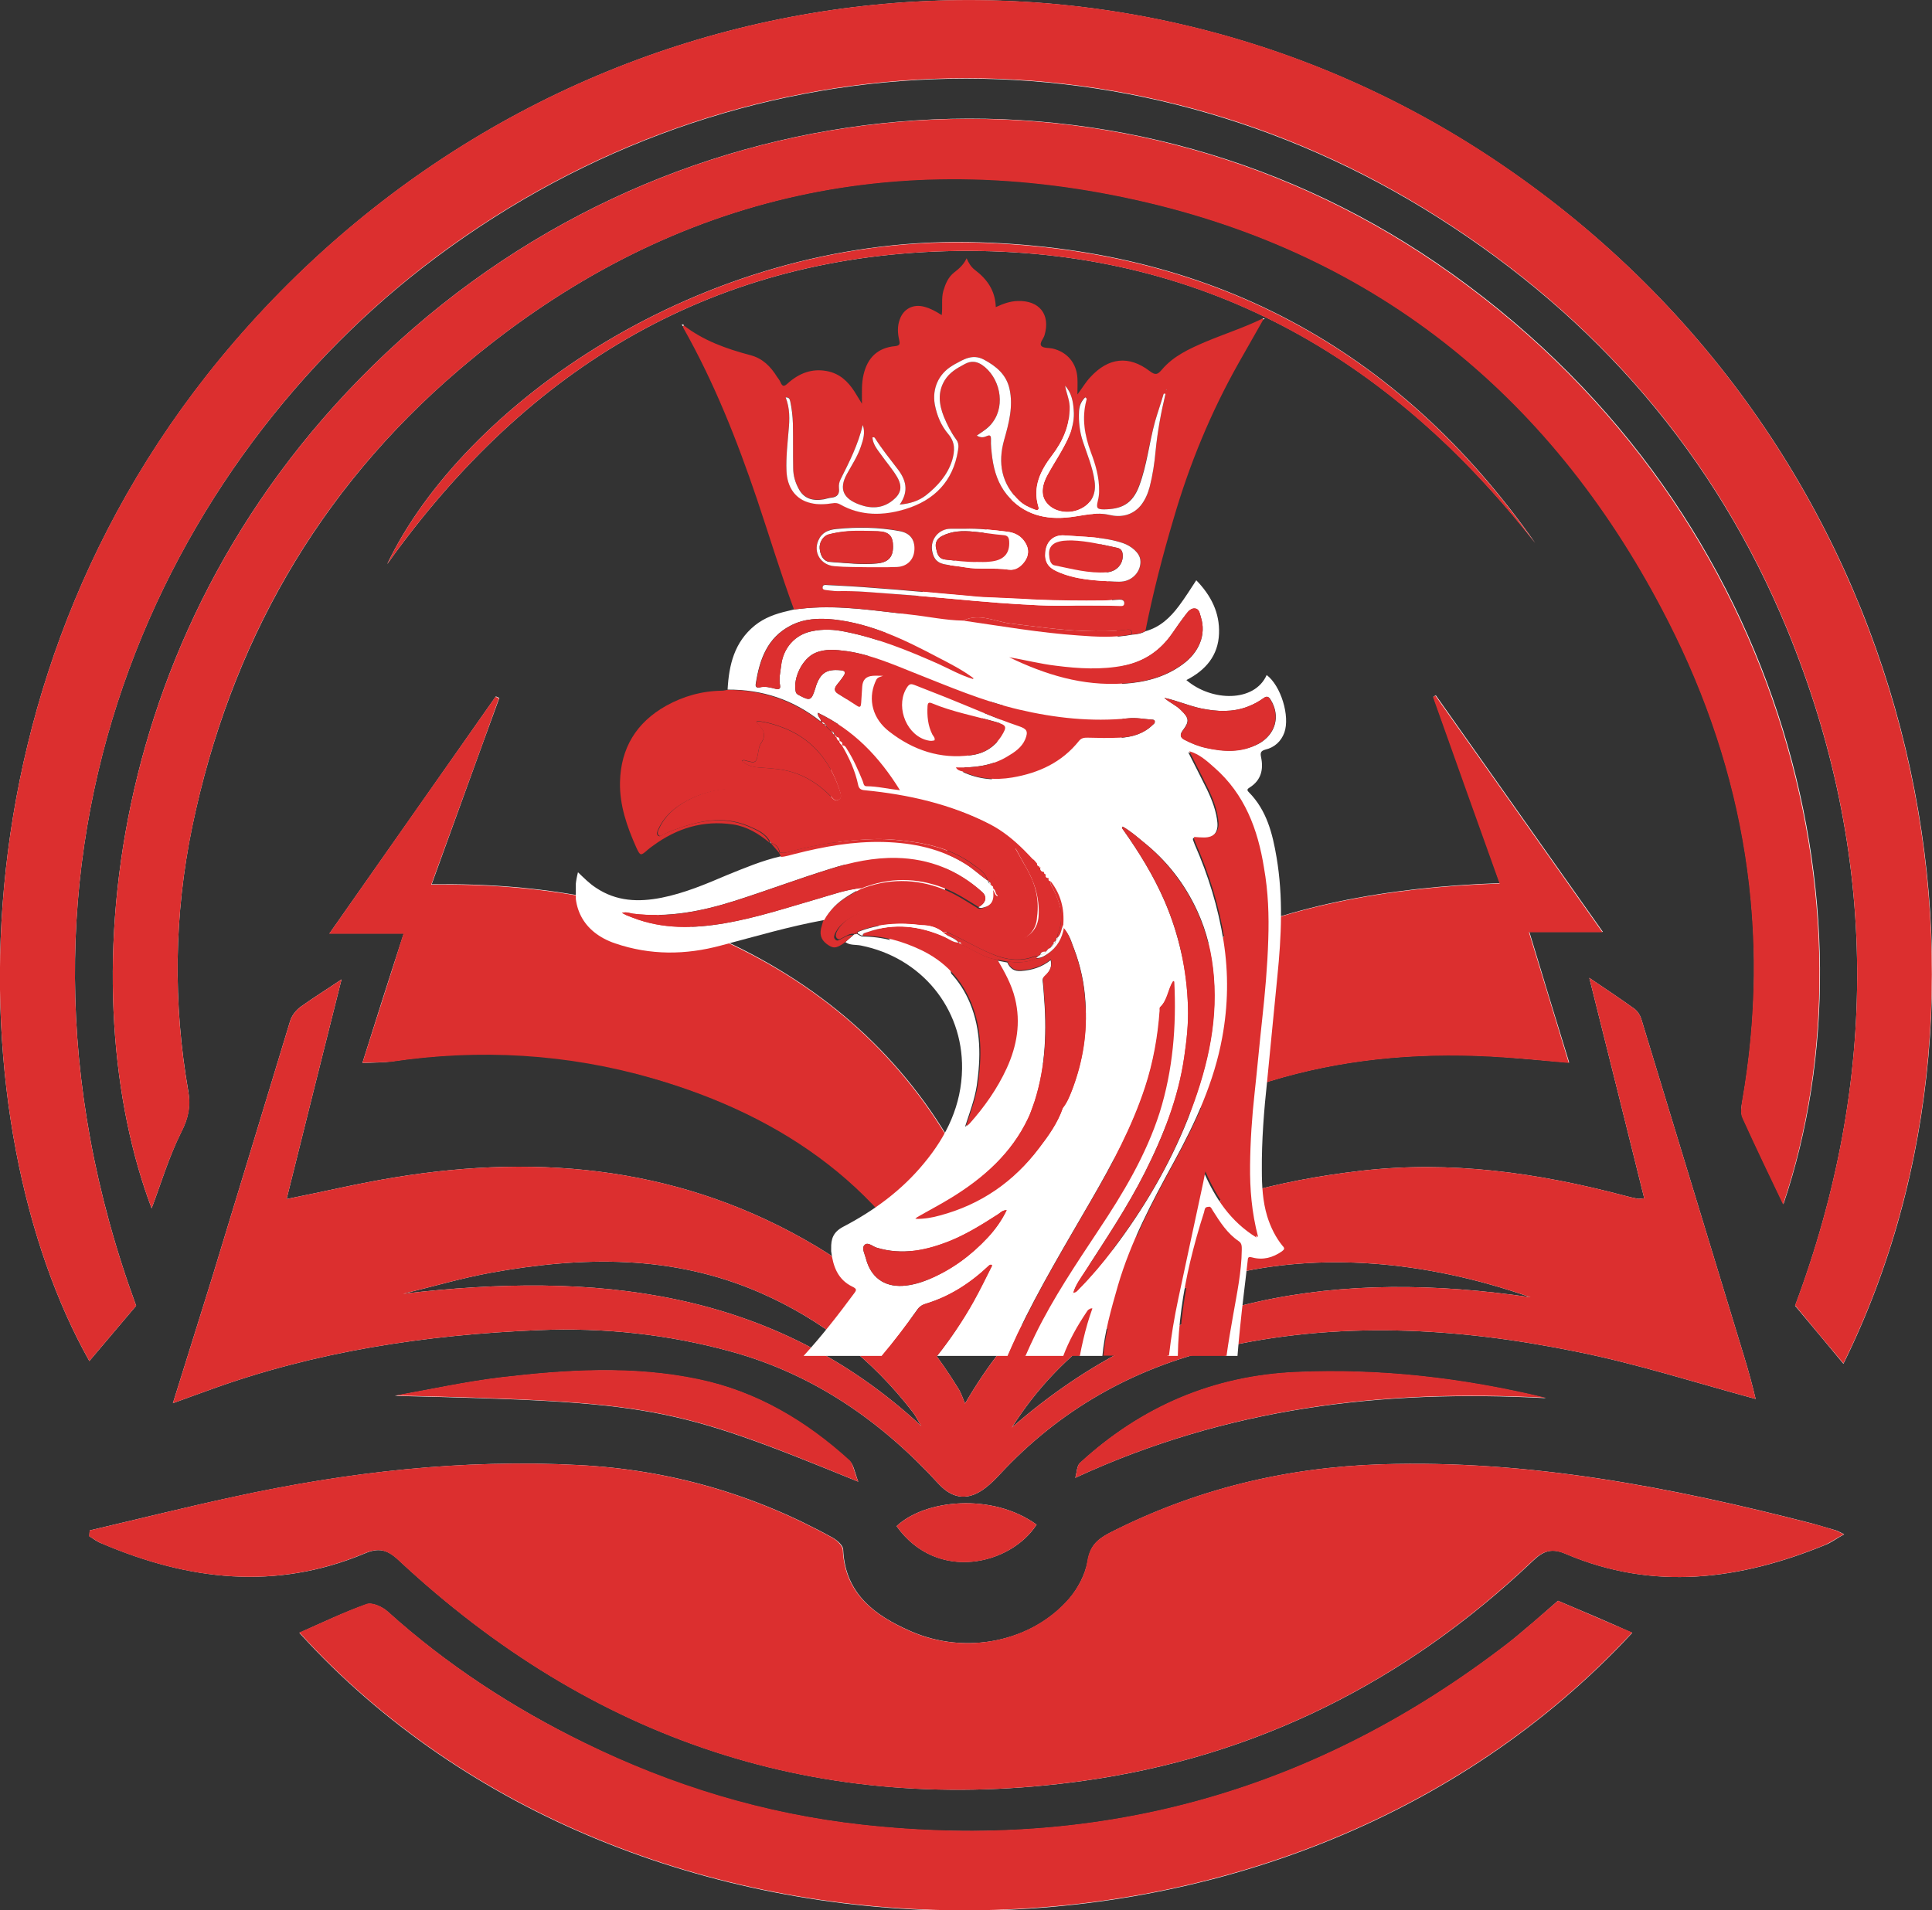 <svg width="359" height="355" viewBox="0 0 359 355" fill="none" xmlns="http://www.w3.org/2000/svg">
<rect x="0" y="0" width="359" height="355" fill="#333333" stroke="none"/>
<g clip-path="url(#clip0_99_897)">
<path d="M25.299 242.679C-5.678 158.241 31.192 85.013 80.999 47.861C136.988 6.037 209.506 3.809 267.148 40.387C296.615 59.071 318.68 84.51 332.048 116.92C349.297 158.816 349.082 201.215 333.557 242.679C336.935 246.704 339.738 250.081 342.541 253.459C377.471 182.818 357.131 83.648 279.006 30.613C206.56 -18.756 107.808 -8.048 46.213 60.508C-11.428 124.538 -7.475 210.269 16.602 252.956C19.262 249.794 22.136 246.416 25.299 242.679ZM16.674 284.431C16.674 284.791 16.602 285.15 16.602 285.509C17.393 286.012 18.111 286.587 18.974 286.875C35.001 293.702 51.173 295.642 67.703 288.743C70.362 287.593 71.944 287.953 74.1 289.965C110.036 323.453 152.368 337.753 201.169 330.998C233.368 326.543 261.254 312.529 284.828 290.108C286.84 288.168 288.422 287.665 291.009 288.815C307.252 295.714 323.28 293.63 339.091 287.162C340.241 286.731 341.247 285.94 342.685 285.15C341.751 284.719 341.463 284.503 341.176 284.431C339.666 284 338.229 283.569 336.72 283.138C310.486 276.383 284.037 271.281 256.726 272.143C238.83 272.718 222.012 276.814 206.128 284.934C203.828 286.156 202.535 287.378 202.104 290.18C201.672 292.624 200.307 295.211 198.726 297.079C191.826 305.128 179.464 307.715 169.114 303.116C162.574 300.241 157.04 296.217 156.68 288.024C156.68 287.234 155.602 286.3 154.74 285.797C140.078 277.676 124.338 273.149 107.592 272.287C85.959 271.137 64.613 273.58 43.482 278.179C34.498 280.12 25.586 282.347 16.674 284.431ZM67.344 197.55C69.644 197.478 71.225 197.478 72.734 197.262C89.193 194.747 105.436 195.681 121.391 200.352C145.972 207.467 165.377 221.049 176.517 244.835C177.451 246.919 178.458 248.931 179.68 251.446C180.829 248.859 181.764 246.775 182.698 244.763C187.298 234.99 193.191 226.151 201.6 219.324C224.456 200.855 250.905 194.388 279.797 196.472C283.534 196.759 287.272 197.119 291.584 197.478C288.997 189.07 286.625 181.309 284.181 173.188C288.997 173.188 293.165 173.188 297.837 173.188C287.272 158.241 277.066 143.725 266.788 129.209C266.645 129.281 266.501 129.424 266.357 129.496C270.454 140.994 274.622 152.492 278.719 164.134C236.674 165.571 201.241 178.434 179.751 217.959C170.336 199.274 156.321 185.764 138.066 176.494C119.954 167.368 100.62 164.062 80.209 164.349C84.521 152.492 88.618 141.066 92.786 129.712C92.571 129.64 92.355 129.496 92.14 129.424C81.934 143.94 71.8 158.457 61.235 173.476C66.122 173.476 70.362 173.476 75.034 173.476C72.375 181.596 69.931 189.286 67.344 197.55ZM28.174 224.57C29.827 220.258 31.336 215.084 33.708 210.341C35.001 207.826 35.433 205.598 35.001 202.868C32.127 186.411 32.342 170.026 35.72 153.642C42.764 119.867 59.007 91.194 85.24 68.772C121.823 37.512 164.227 26.589 211.088 37.081C256.367 47.142 289.14 74.306 310.055 115.411C324.358 143.509 329.245 173.332 323.783 204.592C323.567 205.598 323.423 206.892 323.854 207.754C326.37 213.288 329.029 218.821 331.401 223.779C349.728 169.667 331.832 93.278 266.932 48.867C206.56 7.618 125.919 14.516 71.728 65.611C18.327 115.914 13.368 185.405 28.174 224.57ZM289.5 297.51C287.919 298.876 286.409 300.241 284.9 301.535C283.319 302.828 281.809 304.193 280.228 305.415C244.795 332.795 204.835 344.149 160.202 339.19C142.09 337.178 124.913 332.004 108.598 323.956C95.302 317.416 83.012 309.439 72.015 299.522C71.081 298.66 69.212 297.798 68.134 298.157C63.894 299.666 59.797 301.606 55.629 303.475C117.079 371.313 238.614 373.325 303.299 303.475C298.699 301.391 294.1 299.451 289.5 297.51ZM197.504 73.372C193.982 85.013 187.945 94.571 179.248 102.476C176.23 105.207 173.283 108.081 170.48 110.956C158.118 123.388 151.362 137.832 155.531 155.726C158.477 168.302 166.168 177.5 177.308 184.83C175.511 173.62 174.792 163.128 176.805 152.492C178.817 142 182.411 132.155 187.657 123.244C186.292 132.155 184.495 141.282 183.704 150.48C182.914 159.75 184.136 168.949 187.37 178.147C200.954 167.511 207.35 153.642 208.428 137.113C209.363 123.1 206.56 109.518 203.253 96.08C201.313 88.463 199.372 80.917 197.504 73.372ZM199.804 274.658C227.906 261.651 256.654 258.202 287.272 259.854C271.388 256.046 256.367 254.393 241.058 255.04C225.534 255.686 212.094 261.435 200.666 271.927C200.091 272.43 200.091 273.724 199.804 274.658ZM159.484 275.377C158.765 273.508 158.621 272.143 157.83 271.496C149.709 264.166 140.653 258.633 129.8 256.405C117.582 253.818 105.292 254.608 93.002 256.046C86.462 256.836 79.921 258.273 73.381 259.423C121.32 260.573 124.841 261.22 159.484 275.377ZM71.944 104.847C98.32 67.838 133.107 47.214 178.026 46.639C222.874 46.136 258.092 66.042 285.259 100.895C259.673 64.461 224.528 45.776 179.895 44.986C129.944 44.196 86.03 75.384 71.944 104.847ZM192.616 283.353C184.351 277.389 171.845 278.682 166.599 283.641C174.145 294.205 187.873 290.755 192.616 283.353ZM324.142 252.309C317.745 231.325 311.349 210.269 304.952 189.286C304.737 188.639 304.305 187.992 303.802 187.561C301.215 185.692 298.627 183.968 295.321 181.74C298.843 195.753 302.149 209.12 305.527 222.702C304.88 222.773 304.521 222.845 304.233 222.773C303.443 222.63 302.58 222.414 301.79 222.199C285.762 217.959 269.519 215.659 252.845 217.599C221.94 221.192 195.707 232.69 179.32 260.86C178.889 259.854 178.601 258.848 178.026 257.986C171.342 247.063 162.646 238.152 151.649 231.612C127.285 217.096 100.908 214.294 73.381 218.821C66.697 219.899 60.157 221.48 53.257 222.845C56.635 209.191 60.013 195.825 63.463 182.027C60.588 183.968 58.144 185.477 55.844 187.13C54.982 187.776 54.191 188.783 53.904 189.789C49.088 205.598 44.345 221.336 39.529 237.074C37.158 244.763 34.714 252.453 32.127 260.789C34.929 259.783 36.798 259.064 38.667 258.417C58.504 251.159 79.131 248.069 100.117 247.207C112.264 246.704 124.266 247.997 135.981 251.231C151.29 255.471 163.796 264.166 174.433 275.808C177.164 278.754 180.111 278.898 183.201 276.455C184.136 275.736 184.998 274.874 185.789 274.011C196.857 262.082 210.369 254.393 226.109 250.656C248.461 245.41 270.813 246.704 293.021 251.231C304.162 253.459 315.086 256.98 326.226 259.998C325.651 257.555 324.933 254.896 324.142 252.309ZM74.89 240.452C80.281 239.158 85.599 237.577 91.061 236.571C108.095 233.481 124.985 233.122 141.372 240.308C152.656 245.266 162.071 252.668 169.546 262.37C170.192 263.16 170.624 264.166 171.199 265.028C143.456 239.374 110.251 236.284 74.89 240.452ZM188.017 265.316C206.56 235.996 244.436 227.085 284.397 241.098C249.18 235.924 216.406 240.452 188.017 265.316Z" fill="white"/>
<path d="M25.299 242.679C22.136 246.416 19.262 249.794 16.602 252.956C-7.475 210.269 -11.428 124.537 46.213 60.436C107.808 -8.049 206.56 -18.756 279.006 30.541C357.059 83.648 377.399 182.818 342.541 253.387C339.738 250.081 336.935 246.703 333.557 242.607C349.082 201.143 349.297 158.744 332.048 116.848C318.68 84.438 296.615 58.999 267.148 40.315C209.578 3.737 136.988 5.965 80.999 47.788C31.192 85.085 -5.678 158.313 25.299 242.679Z" fill="#DC2F2F"/>
<path d="M16.674 284.431C25.586 282.347 34.498 280.119 43.411 278.179C64.541 273.58 85.887 271.137 107.52 272.286C124.266 273.149 140.006 277.676 154.668 285.797C155.459 286.228 156.537 287.234 156.609 288.024C156.968 296.217 162.574 300.241 169.043 303.115C179.392 307.715 191.682 305.128 198.654 297.079C200.307 295.139 201.672 292.623 202.032 290.18C202.463 287.449 203.757 286.156 206.057 284.934C221.94 276.814 238.83 272.718 256.654 272.143C283.966 271.28 310.415 276.383 336.648 283.138C338.157 283.497 339.595 284 341.104 284.431C341.391 284.503 341.679 284.719 342.613 285.15C341.176 285.94 340.17 286.659 339.02 287.162C323.208 293.63 307.18 295.714 290.937 288.815C288.35 287.737 286.769 288.168 284.756 290.108C261.182 312.529 233.368 326.542 201.097 330.998C152.296 337.753 109.964 323.524 74.028 289.965C71.872 287.952 70.291 287.593 67.631 288.743C51.101 295.642 34.93 293.701 18.902 286.874C18.04 286.515 17.321 285.94 16.53 285.509C16.602 285.15 16.602 284.79 16.674 284.431Z" fill="#DC2F2F"/>
<path d="M324.142 252.309C317.746 231.325 311.349 210.269 304.952 189.285C304.737 188.639 304.306 187.992 303.802 187.561C301.215 185.692 298.628 183.968 295.322 181.74C298.843 195.753 302.149 209.119 305.527 222.701C304.88 222.773 304.521 222.845 304.234 222.773C303.443 222.63 302.581 222.414 301.79 222.198C285.763 217.959 269.52 215.659 252.845 217.599C221.94 221.192 195.707 232.69 179.32 260.86C178.889 259.854 178.602 258.848 178.027 257.986C171.343 247.063 162.646 238.152 151.65 231.612C127.285 217.096 100.908 214.294 73.381 218.821C66.697 219.899 60.157 221.48 53.257 222.845C56.635 209.191 60.013 195.825 63.463 182.027C60.588 183.968 58.144 185.477 55.844 187.13C54.982 187.776 54.191 188.782 53.904 189.788C49.089 205.598 44.345 221.336 39.529 237.074C37.158 244.763 34.714 252.452 32.127 260.788C34.93 259.782 36.798 259.064 38.667 258.417C58.504 251.159 79.131 248.069 100.118 247.206C112.264 246.703 124.266 247.997 135.982 251.231C151.29 255.471 163.796 264.166 174.433 275.808C177.164 278.754 180.111 278.898 183.201 276.454C184.136 275.736 184.998 274.873 185.789 274.011C196.857 262.082 210.369 254.393 226.109 250.656C248.461 245.41 270.813 246.703 293.022 251.231C304.162 253.458 315.086 256.98 326.226 259.998C325.651 257.555 324.933 254.896 324.142 252.309ZM74.891 240.451C80.281 239.158 85.599 237.577 91.062 236.571C108.095 233.481 124.985 233.121 141.372 240.308C152.656 245.266 162.071 252.668 169.546 262.369C170.193 263.16 170.624 264.166 171.199 265.028C143.456 239.373 110.251 236.283 74.891 240.451ZM188.017 265.316C206.56 235.996 244.436 227.085 284.397 241.098C249.18 235.924 216.406 240.451 188.017 265.316Z" fill="#DC2F2F"/>
<path d="M67.344 197.55C69.931 189.357 72.447 181.668 74.962 173.548C70.291 173.548 66.05 173.548 61.163 173.548C71.656 158.528 81.862 144.012 92.068 129.496C92.283 129.568 92.499 129.712 92.715 129.783C88.618 141.21 84.449 152.564 80.137 164.421C100.62 164.134 119.954 167.439 137.994 176.566C156.249 185.764 170.264 199.346 179.68 218.03C201.169 178.506 236.602 165.643 278.647 164.206C274.479 152.636 270.382 141.066 266.285 129.568C266.429 129.496 266.573 129.352 266.716 129.28C276.994 143.797 287.2 158.313 297.765 173.26C293.093 173.26 288.925 173.26 284.109 173.26C286.553 181.309 288.925 189.07 291.512 197.55C287.2 197.19 283.463 196.759 279.725 196.544C250.833 194.46 224.384 200.927 201.529 219.396C193.12 226.223 187.154 235.062 182.626 244.835C181.692 246.847 180.758 248.931 179.608 251.518C178.386 249.003 177.452 246.919 176.445 244.907C165.305 221.12 145.828 207.538 121.32 200.424C105.364 195.825 89.121 194.891 72.662 197.334C71.153 197.478 69.644 197.406 67.344 197.55Z" fill="#DC2F2F"/>
<path d="M28.174 224.57C13.368 185.405 18.327 115.914 71.728 65.61C125.919 14.516 206.56 7.689 266.86 48.938C331.76 93.349 349.585 169.739 331.329 223.851C328.957 218.893 326.298 213.359 323.783 207.826C323.351 206.964 323.567 205.67 323.711 204.664C329.173 173.404 324.286 143.581 309.983 115.483C289.069 74.377 256.295 47.214 211.016 37.153C164.083 26.733 121.679 37.584 85.168 68.844C58.935 91.265 42.692 119.938 35.72 153.714C32.342 170.026 32.127 186.483 35.002 202.939C35.505 205.67 35.002 207.826 33.708 210.413C31.336 215.084 29.827 220.258 28.174 224.57Z" fill="#DC2F2F"/>
<path d="M289.5 297.51C294.1 299.45 298.627 301.463 303.299 303.403C238.614 373.253 117.079 371.241 55.629 303.403C59.797 301.606 63.894 299.594 68.134 298.085C69.141 297.726 71.009 298.588 72.015 299.45C83.012 309.367 95.302 317.416 108.598 323.884C124.913 331.86 142.019 337.106 160.202 339.118C204.835 344.077 244.724 332.723 280.228 305.343C281.809 304.121 283.391 302.756 284.9 301.463C286.409 300.169 287.919 298.876 289.5 297.51Z" fill="#DC2F2F"/>
<path d="M199.804 274.658C200.091 273.724 200.091 272.43 200.666 271.855C212.094 261.363 225.462 255.614 241.058 254.968C256.367 254.321 271.46 255.974 287.272 259.782C256.654 258.13 227.906 261.651 199.804 274.658Z" fill="#DC2F2F"/>
<path d="M159.484 275.376C124.841 261.148 121.32 260.573 73.453 259.351C79.993 258.201 86.462 256.764 93.074 255.974C105.292 254.536 117.582 253.746 129.872 256.333C140.725 258.633 149.853 264.094 157.902 271.424C158.549 272.143 158.693 273.508 159.484 275.376Z" fill="#DC2F2F"/>
<path d="M71.944 104.847C86.031 75.384 129.944 44.195 179.895 45.058C224.599 45.848 259.673 64.532 285.259 100.967C258.02 66.113 222.875 46.136 178.026 46.639C133.107 47.214 98.321 67.838 71.944 104.847Z" fill="#DC2F2F"/>
<path d="M192.616 283.353C187.873 290.755 174.145 294.276 166.599 283.641C171.846 278.682 184.351 277.389 192.616 283.353Z" fill="#DC2F2F"/>
<g clip-path="url(#clip1_99_897)">
<path d="M194.337 162.506C194.387 162.506 194.387 162.506 194.337 162.506V162.506ZM194.337 162.506C194.387 162.506 194.387 162.506 194.337 162.506V162.506ZM194.337 162.506C194.387 162.506 194.387 162.506 194.337 162.506V162.506ZM194.337 162.506C194.387 162.506 194.387 162.506 194.337 162.506V162.506ZM235.469 226.05C234.623 223.238 234.474 220.376 234.474 217.515C234.424 211.94 234.872 206.365 235.469 200.79C236.115 194.327 236.712 187.865 237.359 181.451C238.105 174.051 238.453 166.7 237.209 159.349C236.463 154.909 235.369 150.567 232.037 147.213C231.639 146.818 231.788 146.621 232.186 146.374C234.325 145.042 234.822 143.019 234.325 140.7C234.176 139.96 234.225 139.566 235.121 139.319C236.812 138.924 238.055 137.79 238.652 136.162C239.746 133.103 238.005 127.429 235.369 125.456C233.131 130.537 225.173 130.439 220.448 126.393C224.029 124.568 226.367 121.854 226.516 117.76C226.665 113.862 225.024 110.655 222.289 107.843C221.194 109.521 220.2 111.099 219.056 112.629C217.464 114.75 215.574 116.576 212.839 117.316C212.093 117.76 211.197 117.908 210.352 117.957C207.069 118.598 203.737 118.401 200.454 118.154C193.243 117.612 186.081 116.378 178.968 115.342C175.586 115.293 172.353 114.553 169.021 114.207C162.655 113.517 156.338 112.481 149.873 113.023C149.077 113.122 148.331 113.171 147.535 113.27C147.137 113.369 146.739 113.467 146.341 113.566C144.153 114.059 142.064 114.799 140.274 116.23C136.444 119.338 135.449 123.581 135.2 128.169C141.666 128.12 147.436 130.044 152.509 134.089C152.608 133.497 151.862 133.251 151.962 132.461C158.576 135.619 163.301 140.552 167.181 146.818C164.943 146.571 162.953 146.078 160.964 146.078C160.417 146.078 160.417 145.535 160.268 145.19C159.422 143.118 158.527 141.095 157.333 139.22C157.283 139.171 157.283 139.122 157.234 139.023C157.184 138.974 157.134 138.924 157.134 138.875C157.084 138.826 157.084 138.776 157.035 138.776L156.985 138.727C156.935 138.678 156.885 138.628 156.786 138.579C156.736 138.579 156.686 138.53 156.637 138.53C156.587 138.53 156.537 138.53 156.488 138.53H156.438C157.83 140.898 158.974 143.315 159.521 146.029C159.671 146.67 160.019 146.917 160.715 146.966C168.822 147.755 176.68 149.531 183.992 153.281C186.379 154.514 188.418 156.192 190.308 158.066C190.955 158.658 191.552 159.349 192.148 159.99C192.347 160.237 192.546 160.434 192.745 160.681C192.944 160.78 193.093 160.928 193.143 161.174C193.193 161.273 193.292 161.322 193.392 161.421C193.491 161.47 193.541 161.52 193.641 161.569C193.839 161.717 193.989 161.914 194.038 162.161V162.21H194.088C194.138 162.21 194.138 162.26 194.188 162.26C194.188 162.26 194.237 162.309 194.237 162.358C194.287 162.408 194.287 162.506 194.287 162.605C194.337 162.605 194.337 162.654 194.387 162.654C194.387 162.654 194.436 162.654 194.436 162.704C194.436 162.704 194.486 162.704 194.486 162.753C194.536 162.802 194.586 162.852 194.635 162.901C194.685 162.95 194.735 163.049 194.735 163.098C194.784 163.148 194.784 163.246 194.784 163.345C195.033 163.493 195.133 163.69 195.133 163.937C195.232 164.085 195.381 164.282 195.481 164.43C195.58 164.578 195.729 164.776 195.829 164.924C195.879 165.022 195.928 165.121 196.028 165.22C196.277 165.614 196.426 165.96 196.625 166.355C196.724 166.651 196.873 166.947 196.973 167.243C197.47 168.772 197.619 170.4 197.47 172.077C197.52 172.225 197.57 172.324 197.619 172.472C197.918 172.817 198.117 173.113 198.365 173.508C198.415 173.607 198.515 173.755 198.564 173.853C198.664 174.001 198.714 174.199 198.813 174.347C198.962 174.692 199.112 175.037 199.211 175.383C199.36 175.728 199.46 176.073 199.609 176.419C200.803 179.576 201.499 182.832 201.698 186.236C202.046 191.91 201.2 197.386 199.161 202.714C198.714 203.849 198.266 204.984 197.47 205.97C196.525 208.733 194.834 211.101 193.093 213.371C188.368 219.636 182.251 223.879 174.641 225.902C173.249 226.296 171.856 226.543 170.066 226.543C172.453 225.162 174.641 224.027 176.73 222.744C182.748 219.044 187.921 214.456 191.005 207.944C191.502 206.957 191.8 205.872 192.198 204.836C194.337 198.176 194.536 191.417 193.939 184.51C193.889 183.77 193.839 183.03 193.74 182.29C193.69 181.796 193.989 181.599 194.287 181.303C195.033 180.563 195.531 179.724 195.232 178.442C193.591 179.774 191.751 180.316 189.761 180.464C188.468 180.563 187.672 180.02 187.175 178.886C186.479 178.738 185.782 178.639 185.086 178.491C185.782 179.626 186.429 180.81 186.976 181.994C187.523 183.178 188.02 184.411 188.368 185.743C189.413 190.233 188.717 194.525 186.827 198.669C185.086 202.468 182.649 205.921 179.864 209.029C179.764 209.128 179.615 209.227 179.466 209.325C179.416 209.325 179.366 209.375 179.316 209.424C179.316 209.375 179.366 209.325 179.366 209.276C180.162 206.809 181.107 204.342 181.505 201.728C182.251 196.547 182.301 191.466 180.261 186.483C178.421 182.043 175.288 178.787 170.961 176.715C167.529 175.087 163.948 174.051 160.118 174.051C159.82 173.903 159.521 173.755 159.223 173.557C159.074 173.607 158.875 173.656 158.726 173.656C158.179 174.149 157.631 174.593 157.084 175.087C157.93 175.728 158.974 175.531 159.969 175.728C171.16 177.948 178.919 187.322 178.769 198.62C178.67 205.378 175.934 211.101 171.707 216.183C167.579 221.215 162.406 225.014 156.637 228.023C154.797 229.01 154.399 230.293 154.448 232.069C154.448 232.217 154.448 232.414 154.448 232.562C154.797 235.325 155.642 237.792 158.378 239.124C159.173 239.518 159.223 239.716 158.726 240.357C155.742 244.402 152.658 248.349 149.276 252.049H163.799C166.186 249.237 168.375 246.326 170.513 243.317C170.911 242.774 171.458 242.478 172.005 242.33C176.531 240.949 180.361 238.433 183.743 235.226C183.842 235.127 183.942 235.127 184.041 235.078C184.141 235.127 184.191 235.177 184.29 235.275C183.146 237.545 182.052 239.814 180.809 242.034C178.819 245.586 176.531 248.941 174.044 252.099H187.175C187.772 250.717 188.418 249.287 189.065 247.905C193.143 239.321 198.067 231.181 202.792 222.991C206.671 216.281 210.302 209.523 212.739 202.122C214.281 197.436 215.127 192.65 215.475 187.815C215.475 187.618 215.425 187.322 215.524 187.223C216.917 185.94 216.967 183.967 217.912 182.438H218.011C218.061 182.487 218.111 182.536 218.111 182.635C218.359 190.874 217.763 199.014 215.226 206.957C212.69 214.851 208.462 221.906 203.886 228.763C199.708 235.078 195.481 241.344 192.148 248.152C191.502 249.484 190.905 250.767 190.308 252.148H197.52C198.614 249.188 200.156 246.425 201.996 243.712C202.145 243.514 202.245 243.268 202.742 243.317C202.046 245.241 201.499 247.165 201.051 249.089C200.803 250.125 200.604 251.112 200.405 252.148H204.831C205.229 247.658 206.472 243.317 207.716 238.976C210.103 230.786 214.082 223.336 218.16 215.887C222.139 208.585 225.621 201.037 227.113 192.798C228.207 186.878 228.307 180.908 227.362 174.939C226.367 168.673 224.527 162.704 221.99 156.932C221.891 156.685 221.791 156.389 221.692 156.142C221.642 156.044 221.692 155.895 221.692 155.747C222.338 155.797 222.935 155.846 223.532 155.846C225.372 155.846 226.367 154.81 226.218 152.935C226.019 150.765 225.223 148.693 224.278 146.719C223.134 144.4 221.94 142.082 220.797 139.812C222.687 140.355 224.079 141.638 225.472 142.871C231.092 147.805 233.529 154.317 234.673 161.47C235.369 165.861 235.518 170.301 235.369 174.692C235.22 179.675 234.772 184.658 234.225 189.641C233.728 194.179 233.33 198.669 232.833 203.208C232.335 207.697 232.037 212.187 231.987 216.676C231.937 221.067 232.286 225.408 233.479 229.997C228.605 226.987 225.82 222.695 223.681 217.811C223.433 219.094 223.184 220.426 222.885 221.708C221.493 228.27 220.05 234.831 218.658 241.442C217.912 244.945 217.315 248.497 216.917 252.049H218.857C218.956 246.129 219.802 240.308 221.145 234.535C221.891 231.427 222.736 228.369 223.731 225.31C223.83 224.964 223.83 224.372 224.328 224.323C224.726 224.274 224.875 224.767 225.074 225.063C226.417 227.184 227.76 229.306 229.898 230.737C230.445 231.131 230.396 231.723 230.396 232.315C230.346 236.41 229.5 240.357 228.804 244.353C228.356 246.918 227.909 249.435 227.561 252H229.948C230.097 250.175 230.246 248.399 230.445 246.573C230.843 242.478 231.39 238.433 231.838 234.338C231.888 233.746 231.888 233.499 232.683 233.697C234.673 234.239 236.513 233.746 238.204 232.562C238.652 232.217 238.801 232.019 238.304 231.526C237.06 229.997 236.115 228.122 235.469 226.05ZM183.544 229.997C180.46 233.302 176.879 235.966 172.652 237.742C171.11 238.384 169.419 238.877 167.728 238.976C164.246 239.173 161.809 237.347 160.914 233.943C160.715 233.105 160.118 232.069 160.566 231.477C161.163 230.687 162.108 231.625 162.854 231.871C167.678 233.351 172.254 232.365 176.73 230.539C179.814 229.257 182.649 227.481 185.484 225.655C185.931 225.359 186.28 224.915 187.026 224.915C186.13 226.839 184.937 228.467 183.544 229.997ZM196.227 123.778C200.454 124.321 204.682 124.617 208.91 123.729C212.69 122.94 215.624 120.917 217.812 117.76C218.658 116.526 219.503 115.293 220.399 114.158C220.797 113.615 221.393 112.974 222.139 113.122C222.885 113.27 222.935 114.109 223.134 114.701C224.179 117.908 222.836 121.262 219.752 123.482C216.469 125.9 212.69 126.837 208.711 127.084C201.151 127.528 194.188 125.456 187.473 122.2C190.408 122.644 193.292 123.384 196.227 123.778ZM145.148 123.729C144.998 124.962 144.7 126.147 144.949 127.38C145.098 128.169 144.551 128.12 144.103 128.021C143.109 127.775 142.114 127.479 141.069 127.775C140.622 127.873 140.323 127.627 140.423 127.133C141.119 122.644 142.512 118.549 146.888 116.28C149.425 114.947 152.21 114.849 154.995 115.145C161.959 115.934 168.126 118.944 174.194 122.15C176.482 123.334 178.819 124.518 180.908 126.097C180.908 126.147 180.958 126.196 181.008 126.245C180.958 126.245 180.908 126.196 180.858 126.196C178.521 125.505 176.482 124.321 174.293 123.334C168.723 120.868 163.102 118.598 157.134 117.414C155.045 116.97 152.956 116.872 150.867 117.316C147.684 117.957 145.496 120.424 145.148 123.729ZM202.046 137.198C201.449 137.198 200.952 137.247 200.554 137.79C197.371 141.786 193.093 143.759 188.17 144.598C184.937 145.14 181.803 144.844 178.869 143.463C178.521 143.315 178.173 143.167 177.924 142.92C177.874 142.871 177.824 142.822 177.775 142.772C177.725 142.723 177.675 142.674 177.675 142.624C181.008 142.723 184.29 142.328 187.225 140.602C188.567 139.812 189.91 138.924 190.557 137.395C191.154 135.915 190.855 135.471 189.413 134.977C184.738 133.399 180.261 131.425 175.686 129.551C173.796 128.761 171.806 128.071 169.916 127.281C169.369 127.084 169.071 127.035 168.673 127.627C166.435 130.833 168.126 136.112 171.856 137.444C172.453 137.642 173.05 137.79 173.696 137.592C173.846 137.148 173.497 136.852 173.298 136.507C172.453 134.829 172.304 133.053 172.403 131.228C172.453 130.537 172.702 130.488 173.298 130.735C177.078 132.313 181.157 133.053 185.086 134.188C187.125 134.78 187.225 135.027 186.13 136.803C184.787 138.875 182.848 140.059 180.46 140.355C174.79 141.144 169.717 139.368 165.291 135.964C162.207 133.596 161.312 130.044 162.655 126.837C163.003 125.999 163.053 125.949 164.147 125.604C163.301 125.604 162.754 125.555 162.207 125.604C160.964 125.703 160.367 126.344 160.268 127.577C160.168 128.613 160.118 129.6 160.069 130.636C160.069 131.277 159.919 131.623 159.223 131.129C158.079 130.389 156.935 129.649 155.791 128.959C154.946 128.465 155.045 127.873 155.543 127.232C155.94 126.739 156.388 126.196 156.736 125.653C157.184 125.012 157.084 124.617 156.189 124.568C153.603 124.321 152.459 125.061 151.613 127.528C151.564 127.627 151.564 127.775 151.514 127.873C150.768 130.241 150.569 130.34 148.381 129.156C148.082 129.008 147.883 128.811 147.833 128.416C147.386 125.9 149.127 122.397 151.464 121.361C153.354 120.522 155.393 120.769 157.333 121.016C161.76 121.657 165.838 123.433 169.916 125.061C176.283 127.577 182.599 130.291 189.313 131.869C196.028 133.448 202.842 134.188 209.705 133.497C211.148 133.349 212.59 133.645 214.032 133.744C214.281 133.744 214.579 133.793 214.579 134.089C214.629 134.435 214.331 134.583 214.132 134.78C212.441 136.408 210.302 137 208.014 137.148C206.025 137.296 204.035 137.247 202.046 137.198ZM199.211 240.702C199.211 240.653 199.211 240.653 199.261 240.604C199.261 240.653 199.261 240.653 199.211 240.702ZM222.488 169.315C224.278 173.212 225.223 177.258 225.571 181.55C226.317 190.775 224.079 199.409 220.747 207.895C217.265 216.676 212.491 224.718 206.821 232.217C204.881 234.782 202.842 237.2 200.554 239.518C200.255 239.814 199.957 240.209 199.46 240.258C199.41 240.357 199.36 240.406 199.31 240.505C199.36 240.406 199.41 240.308 199.46 240.209C199.907 238.729 200.852 237.495 201.648 236.262C205.527 230.243 209.506 224.323 212.739 217.91C216.171 211.101 218.956 204.046 220.05 196.449C220.498 193.39 220.846 190.282 220.747 187.174C220.548 180.316 219.105 173.705 216.37 167.391C214.331 162.704 211.645 158.362 208.711 154.218C208.611 154.07 208.412 153.922 208.611 153.626C210.004 154.415 211.197 155.451 212.391 156.438C216.818 159.941 220.15 164.233 222.488 169.315ZM224.079 138.974C222.686 138.678 221.393 138.135 220.15 137.494C219.255 137.05 219.205 136.507 219.802 135.718C221.045 134.04 220.946 133.448 219.454 131.968C218.558 131.08 217.315 130.587 216.37 129.699C218.708 130.192 220.896 131.179 223.234 131.672C226.168 132.264 229.053 132.412 231.888 131.327C232.932 130.932 233.927 130.389 234.822 129.748C235.369 129.353 235.717 129.403 236.115 130.044C238.005 133.103 237.011 136.507 233.877 138.234C230.694 139.862 227.411 139.714 224.079 138.974ZM194.337 162.506C194.387 162.506 194.387 162.506 194.337 162.506V162.506ZM194.337 162.506C194.387 162.506 194.387 162.506 194.337 162.506V162.506ZM194.337 162.506C194.387 162.506 194.387 162.506 194.337 162.506V162.506ZM194.337 162.506C194.387 162.506 194.387 162.506 194.337 162.506V162.506Z" fill="white"/>
<path d="M234.623 59.199C231.191 60.876 227.511 62.06 223.98 63.541C220.996 64.823 218.061 66.155 215.922 68.671C215.127 69.609 214.729 69.806 213.635 68.967C209.755 66.007 205.975 66.451 202.643 70.053C201.748 70.99 201.101 72.125 200.206 73.309C200.206 72.174 200.255 71.237 200.206 70.299C200.057 67.487 198.316 65.415 195.58 64.774C194.884 64.626 193.84 64.725 193.491 64.281C193.093 63.738 193.889 62.998 194.088 62.307C195.232 58.459 193.143 55.795 189.065 55.943C187.672 55.992 186.429 56.436 185.036 57.078C184.937 54.019 183.445 51.898 181.157 50.171C180.46 49.628 180.013 48.937 179.615 48C179.068 49.184 178.222 49.924 177.327 50.615C176.183 51.503 175.686 52.736 175.288 54.068C174.89 55.499 175.188 56.979 174.989 58.558C173.895 57.867 172.901 57.324 171.806 57.028C169.717 56.436 167.877 57.374 167.181 59.396C166.733 60.63 166.783 61.913 167.081 63.146C167.231 63.837 167.28 64.231 166.335 64.33C163.103 64.626 161.213 66.451 160.466 69.609C160.069 71.286 160.168 72.963 160.168 75.036C159.571 74.049 159.173 73.407 158.775 72.766C157.532 70.842 155.99 69.411 153.653 68.967C150.818 68.425 148.43 69.411 146.391 71.237C145.794 71.779 145.446 71.977 145.048 71.089C144.899 70.694 144.65 70.398 144.402 70.053C143.208 68.129 141.716 66.599 139.428 66.007C134.952 64.823 130.674 63.294 126.994 60.432L126.895 60.63C126.944 60.728 126.944 60.876 126.994 60.975C132.714 71.089 136.941 81.794 140.671 92.796C142.959 99.604 145.048 106.511 147.535 113.27C148.331 113.171 149.077 113.122 149.873 113.023C156.338 112.431 162.655 113.517 169.021 114.207C172.353 114.553 175.636 115.293 178.968 115.342C182.002 113.862 184.887 115.54 187.821 115.885C192.397 116.428 196.973 117.118 201.549 117.266C204.185 117.365 206.821 117.365 209.407 117.02C210.103 116.921 210.402 117.217 210.352 117.908C211.247 117.858 212.093 117.71 212.839 117.266C214.231 110.261 216.022 103.304 218.061 96.447C220.996 86.333 224.974 76.664 230.147 67.487C231.689 64.774 233.231 62.06 234.772 59.347C234.723 59.298 234.673 59.248 234.623 59.199ZM152.061 100.394C152.708 98.963 153.901 98.42 155.393 98.272C159.372 97.878 163.301 97.927 167.181 98.667C169.071 99.062 170.016 100.196 169.867 102.12C169.767 103.995 168.524 105.229 166.634 105.327C165.49 105.377 164.296 105.327 163.152 105.377H161.66C159.422 105.327 157.234 105.327 154.996 105.179C152.558 105.031 151.066 102.663 152.061 100.394ZM207.965 112.53C205.428 112.53 202.892 112.53 200.156 112.53C195.431 112.727 190.507 112.382 185.534 112.037C179.118 111.543 172.751 110.853 166.335 110.409C162.754 110.113 159.173 109.767 155.592 109.817C154.896 109.817 154.2 109.669 153.503 109.619C153.155 109.57 152.807 109.521 152.857 109.077C152.907 108.633 153.304 108.633 153.653 108.682C156.587 108.83 159.522 108.978 162.406 109.225C165.241 109.422 168.076 109.669 170.911 109.915C174.194 110.211 177.476 110.507 180.759 110.803C182.102 110.951 183.494 111.001 184.837 111.05C187.523 111.149 190.209 111.297 192.895 111.445C196.923 111.593 200.902 111.642 204.931 111.593C205.975 111.593 206.97 111.445 208.014 111.395C208.462 111.395 208.91 111.494 208.91 112.037C208.86 112.579 208.363 112.53 207.965 112.53ZM176.631 98.272C177.476 98.272 178.272 98.272 179.217 98.272C181.803 98.174 184.439 98.47 187.125 98.815C188.567 98.963 189.811 99.604 190.557 100.936C191.253 102.12 191.154 103.255 190.408 104.291C189.711 105.278 188.717 106.067 187.374 105.87C184.688 105.475 181.903 105.919 179.217 105.426C178.073 105.229 176.929 105.13 175.785 104.933C174.144 104.637 173.398 103.896 173.149 102.318C172.851 100.196 174.492 98.322 176.631 98.272ZM208.462 108.09C208.014 108.139 207.567 108.09 207.119 108.09C203.488 107.893 199.858 107.745 196.476 106.215C194.785 105.475 194.088 104.39 194.287 102.564C194.486 100.591 195.829 99.358 197.818 99.506C201.449 99.802 205.179 99.752 208.711 100.936C210.302 101.479 211.745 102.762 211.944 104.044C212.142 106.067 210.501 107.942 208.462 108.09ZM214.729 83.817C214.53 86.087 214.182 88.307 213.635 90.477C213.286 91.76 212.839 92.944 211.944 93.98C210.402 95.806 208.263 96.2 206.174 95.707C203.687 95.115 201.35 95.806 198.962 96.102C194.287 96.694 190.159 95.658 187.075 91.908C185.484 89.935 184.738 87.616 184.39 85.149C184.24 83.965 184.091 82.781 184.141 81.597C184.141 81.005 183.992 80.709 183.345 81.054C182.798 81.301 182.251 81.4 181.505 80.956C182.599 80.166 183.743 79.476 184.489 78.44C186.926 75.134 185.733 70.053 182.5 67.833C181.555 67.191 180.51 66.994 179.317 67.635C177.824 68.425 176.432 69.214 175.537 70.694C174.194 72.914 174.492 75.184 175.387 77.453C175.984 78.884 176.681 80.314 177.626 81.548C178.123 82.189 178.173 82.831 178.023 83.62C177.128 89.392 173.597 92.993 168.225 94.572C164.197 95.806 159.969 95.904 156.09 93.684C155.642 93.438 155.194 93.388 154.697 93.487C153.354 93.684 151.962 93.783 150.619 93.438C147.833 92.796 146.242 90.527 146.142 87.419C146.043 84.903 146.341 82.436 146.54 79.92C146.739 77.897 146.789 75.825 145.993 73.802C146.739 73.802 146.739 74.246 146.839 74.542C147.187 75.924 147.286 77.305 147.336 78.686C147.386 81.449 147.336 84.212 147.386 86.925C147.386 88.356 147.784 89.688 148.48 90.921C149.375 92.549 150.967 93.141 153.106 92.747C153.553 92.648 154.001 92.5 154.448 92.451C155.592 92.352 156.04 91.76 155.891 90.625C155.841 90.083 155.99 89.54 156.189 89.096C157.83 85.84 159.472 82.584 160.317 78.982C160.815 80.364 160.417 81.696 159.969 82.978C159.372 84.804 158.278 86.432 157.333 88.159C155.841 90.921 156.736 92.698 159.72 93.783C161.859 94.572 163.998 94.523 165.888 92.993C167.43 91.76 167.728 90.477 166.733 88.701C165.838 87.172 164.644 85.84 163.65 84.409C162.953 83.472 162.207 82.534 162.108 81.301C162.406 81.202 162.506 81.301 162.605 81.449C163.849 83.422 165.291 85.198 166.684 87.024C168.325 89.096 168.971 91.217 167.181 93.783C169.17 93.585 170.762 93.092 172.055 92.056C174.293 90.329 176.084 88.257 176.929 85.544C177.427 83.817 177.526 82.239 176.233 80.709C174.89 79.13 174.094 77.256 173.696 75.134C173.199 72.273 174.393 69.51 176.929 67.981C177.078 67.882 177.178 67.783 177.327 67.734C179.068 66.797 180.709 65.711 182.848 66.846C185.136 68.079 186.976 69.609 187.573 72.224C188.319 75.48 187.473 78.637 186.578 81.794C185.384 86.037 186.081 89.935 189.413 93.092C190.259 93.882 191.253 94.326 192.298 94.72C192.845 94.918 193.143 94.72 192.944 94.128C191.85 90.477 193.342 87.468 195.481 84.656C197.52 81.992 198.863 79.032 198.763 75.578C198.763 74.197 198.117 72.963 197.918 71.681C199.062 72.963 199.41 74.542 199.509 76.17C199.808 79.377 198.266 82.041 196.724 84.705C195.978 85.939 195.232 87.172 194.536 88.455C193.342 90.773 193.491 92.599 194.884 93.882C196.326 95.263 198.913 95.559 200.902 94.523C202.892 93.536 203.737 91.661 203.389 89.392C203.041 86.827 201.996 84.409 201.2 81.992C200.604 80.166 200.405 78.292 200.454 76.417C200.504 75.381 200.902 74.542 201.598 73.852C201.996 74.049 201.847 74.296 201.797 74.493C200.952 77.749 201.499 80.906 202.643 84.014C203.538 86.383 204.234 88.751 204.185 91.316C204.185 91.957 204.085 92.549 203.936 93.141C203.588 94.424 203.787 94.671 205.13 94.671C208.213 94.621 210.352 93.783 211.645 90.28C213.087 86.432 213.485 82.288 214.629 78.341C215.127 76.614 215.723 74.937 216.221 73.21C216.32 73.26 216.42 73.309 216.569 73.309C215.723 76.713 215.077 80.216 214.729 83.817ZM216.718 72.47L216.668 72.371H216.768L216.718 72.47Z" fill="#DC2F2F"/>
<path d="M153.205 134.533C153.205 134.583 153.255 134.583 153.205 134.533V134.533ZM154.995 136.458C154.995 136.507 154.995 136.507 154.995 136.458V136.458ZM155.244 136.704C155.244 136.754 155.244 136.754 155.244 136.704V136.704ZM153.205 134.533C153.205 134.583 153.255 134.583 153.205 134.533V134.533ZM154.995 136.458C154.995 136.507 154.995 136.507 154.995 136.458V136.458ZM155.244 136.704C155.244 136.754 155.244 136.754 155.244 136.704V136.704ZM153.205 134.533C153.205 134.583 153.255 134.583 153.205 134.533V134.533ZM154.995 136.458C154.995 136.507 154.995 136.507 154.995 136.458V136.458ZM155.244 136.704C155.244 136.754 155.244 136.754 155.244 136.704V136.704ZM153.205 134.533C153.205 134.583 153.255 134.583 153.205 134.533V134.533ZM154.995 136.458C154.995 136.507 154.995 136.507 154.995 136.458V136.458ZM155.244 136.704C155.244 136.754 155.244 136.754 155.244 136.704V136.704ZM190.557 161.026C189.96 160.04 189.413 158.954 188.667 157.672C190.159 158.264 190.806 159.596 192.099 159.892C191.502 159.25 190.905 158.609 190.258 157.968C188.368 156.093 186.329 154.415 183.942 153.182C176.631 149.433 168.772 147.657 160.665 146.867C159.969 146.818 159.621 146.571 159.472 145.93C158.925 143.266 157.781 140.799 156.388 138.431H156.438C156.388 138.382 156.338 138.382 156.289 138.332C156.139 138.234 156.04 138.086 155.99 137.938C155.99 137.888 155.94 137.888 155.94 137.839V137.79C155.94 137.74 155.94 137.74 155.891 137.691C155.841 137.691 155.791 137.642 155.791 137.592C155.741 137.543 155.692 137.494 155.642 137.494C155.592 137.444 155.543 137.395 155.543 137.296C155.543 137.247 155.493 137.247 155.493 137.198C155.443 137.148 155.443 137.05 155.443 136.951H155.493C155.393 136.951 155.294 136.902 155.244 136.852C155.244 136.852 155.244 136.852 155.244 136.803C155.244 136.754 155.244 136.704 155.194 136.704C155.145 136.704 155.145 136.704 155.095 136.704C155.045 136.704 154.995 136.606 154.946 136.556C154.946 136.507 154.946 136.507 154.946 136.458C154.747 136.359 154.598 136.26 154.647 136.063C154.598 136.014 154.548 135.964 154.448 135.964C154.15 135.668 153.802 135.323 153.503 135.027C153.454 134.978 153.404 134.879 153.404 134.83H153.503C153.304 134.83 153.205 134.78 153.205 134.583C153.155 134.583 153.105 134.583 153.056 134.583C153.006 134.583 153.006 134.583 152.956 134.533C152.907 134.533 152.907 134.484 152.857 134.484C152.807 134.435 152.807 134.435 152.757 134.385C152.708 134.336 152.708 134.287 152.658 134.287C152.608 134.237 152.509 134.188 152.459 134.139C147.386 130.143 141.616 128.219 135.151 128.219C134.803 128.268 134.504 128.367 134.156 128.367C130.426 128.416 126.944 129.403 123.761 131.179C118.24 134.287 115.356 139.023 115.206 145.338C115.107 149.63 116.5 153.626 118.24 157.524C118.986 159.102 119.036 159.102 120.379 157.918C120.677 157.672 120.976 157.425 121.274 157.228C125.751 153.922 130.674 152.393 136.245 153.231C138.831 153.626 140.97 154.958 142.91 156.537L142.959 156.488C142.114 154.81 140.423 154.218 138.881 153.527C134.106 151.554 129.481 152.639 124.905 154.366C124.308 154.563 123.761 154.859 123.214 155.106C122.916 155.205 122.567 155.649 122.219 155.254C121.921 154.909 122.17 154.465 122.319 154.119C123.363 151.801 125.154 150.222 127.342 148.989C132.316 146.226 137.538 146.078 142.91 147.558C146.938 148.643 150.619 150.518 154.05 152.837C154.946 153.429 155.791 153.577 156.836 153.527C164.047 152.935 171.11 153.577 177.675 156.981C181.057 158.757 183.892 161.125 185.235 164.924C185.434 165.467 185.533 166.009 185.335 166.601C185.285 166.552 185.235 166.503 185.136 166.453L185.086 166.404C185.036 166.355 185.036 166.305 184.986 166.305C184.937 166.256 184.937 166.157 184.887 166.108C184.887 166.059 184.837 165.96 184.787 165.911C184.787 165.861 184.787 165.861 184.738 165.812C184.738 165.763 184.738 165.763 184.688 165.713C184.688 165.664 184.638 165.664 184.638 165.615C184.638 165.565 184.589 165.565 184.589 165.516C184.539 165.467 184.489 165.417 184.439 165.368C184.39 165.319 184.34 165.269 184.29 165.269C184.29 165.269 184.29 165.269 184.24 165.269C184.24 165.368 184.29 165.467 184.29 165.565C184.29 165.664 184.29 165.713 184.29 165.812C184.29 165.861 184.29 165.96 184.29 166.009C184.29 166.059 184.29 166.157 184.29 166.207C184.34 167.736 183.793 168.476 182.45 168.821C182.151 168.92 181.803 168.969 181.555 168.723C179.466 167.44 177.476 166.108 175.188 165.22C170.066 163.246 164.943 163.246 159.87 165.269C158.079 166.256 156.239 167.243 154.796 168.723C154.1 169.463 153.454 170.252 152.956 171.189C152.857 171.436 152.807 171.732 152.708 172.028C152.21 173.557 152.509 174.593 153.603 175.432C154.796 176.32 155.344 176.32 156.885 175.235C157.433 174.741 157.98 174.297 158.527 173.804C157.631 173.656 156.935 174.199 156.239 174.544C155.891 174.692 155.592 174.988 155.244 174.643C154.846 174.297 154.995 173.903 155.145 173.508C155.692 172.373 156.587 171.485 157.631 170.844C161.959 168.131 166.634 167.687 171.558 168.624C175.785 169.463 179.466 171.436 183.047 173.656C184.787 174.741 186.727 175.037 188.766 174.84C191.004 174.593 192.596 172.768 192.696 170.449C193.193 166.897 192.248 163.888 190.557 161.026ZM155.791 148.643C155.194 148.939 154.846 148.545 154.548 148.199C151.912 145.486 148.878 143.611 145.048 143.019C143.656 142.822 142.263 142.723 140.87 142.624C139.776 142.526 138.732 142.23 137.836 141.391C138.085 141.292 138.185 141.243 138.234 141.243C140.522 141.884 140.522 141.884 140.92 139.615C141.02 139.072 141.119 138.53 141.417 138.086C142.412 136.655 141.965 135.57 140.821 134.533C140.721 134.435 140.671 134.336 140.622 134.237C140.622 134.188 140.622 134.139 140.622 133.991C142.512 134.139 144.302 134.731 146.043 135.422C151.414 137.691 154.498 141.934 156.139 147.311C156.289 147.854 156.388 148.347 155.791 148.643ZM155.244 136.704C155.244 136.754 155.244 136.754 155.244 136.704V136.704ZM154.995 136.458C154.995 136.507 154.995 136.507 154.995 136.458V136.458ZM153.205 134.533C153.205 134.583 153.255 134.583 153.205 134.533V134.533ZM155.244 136.704C155.244 136.754 155.244 136.754 155.244 136.704V136.704ZM154.995 136.458C154.995 136.507 154.995 136.507 154.995 136.458V136.458ZM153.205 134.533C153.205 134.583 153.255 134.583 153.205 134.533V134.533ZM155.244 136.704C155.244 136.754 155.244 136.754 155.244 136.704V136.704ZM154.995 136.458C154.995 136.507 154.995 136.507 154.995 136.458V136.458ZM153.205 134.533C153.205 134.583 153.255 134.583 153.205 134.533V134.533ZM155.244 136.704C155.244 136.754 155.244 136.754 155.244 136.704V136.704ZM154.995 136.458C154.995 136.507 154.995 136.507 154.995 136.458V136.458ZM153.205 134.533C153.205 134.583 153.255 134.583 153.205 134.533V134.533ZM154.995 136.458C154.995 136.507 154.995 136.507 154.995 136.458V136.458ZM153.205 134.533C153.205 134.583 153.255 134.583 153.205 134.533V134.533Z" fill="#DC2F2F"/>
<path d="M184.489 165.121C184.837 167.292 184.34 168.279 182.699 168.673C182.4 168.772 182.052 168.821 181.803 168.575C183.196 167.835 183.494 166.651 182.45 165.763C177.924 161.766 172.652 159.596 166.584 159.448C162.307 159.349 158.179 160.237 154.15 161.52C148.281 163.345 142.512 165.516 136.643 167.391C130.475 169.364 124.159 170.597 117.594 169.808C116.997 169.759 116.4 169.413 115.555 169.66C115.952 169.857 116.151 170.005 116.4 170.104C116.798 170.252 117.146 170.4 117.544 170.548C123.115 172.719 128.884 172.571 134.653 171.584C140.671 170.548 146.441 168.624 152.26 166.947C154.846 166.207 157.383 165.269 160.069 165.072C158.278 166.059 156.438 167.045 154.995 168.525C154.299 169.265 153.653 170.055 153.155 170.992C146.64 172.176 140.323 174.051 133.957 175.728C127.392 177.504 120.827 177.554 114.311 175.334C108.343 173.311 105.757 168.427 107.398 162.112C108.492 163.148 109.537 164.233 110.78 165.023C114.56 167.539 118.638 167.687 122.916 166.848C127.143 166.009 131.122 164.332 135.051 162.654C138.334 161.322 141.616 159.941 145.048 159.152C145.943 159.102 146.739 158.806 147.585 158.609C153.006 157.228 158.477 156.192 164.097 156.389C169.568 156.537 174.741 157.622 179.466 160.582C180.858 161.47 182.052 162.605 183.395 163.542C183.494 163.641 183.544 163.74 183.644 163.838L183.594 163.789C183.644 163.986 183.693 164.184 183.942 164.233C183.992 164.332 184.091 164.431 184.141 164.579L184.091 164.529C184.24 164.825 184.29 165.023 184.489 165.121Z" fill="white"/>
<path d="M183.494 163.641C182.151 162.704 180.958 161.569 179.565 160.681C174.89 157.721 169.668 156.636 164.197 156.488C158.576 156.34 153.105 157.326 147.684 158.708C146.839 158.905 146.043 159.201 145.148 159.25C144.998 159.004 144.899 158.708 144.75 158.461L144.799 158.412C145.347 158.56 145.844 158.51 146.341 158.362C151.663 156.932 157.035 156.093 162.555 155.945C164.943 155.896 167.33 156.142 169.717 156.488C173.746 157.08 177.625 158.313 180.908 160.78C181.952 161.52 183.146 162.26 183.494 163.641Z" fill="#DC2F2F"/>
<path d="M144.75 158.461C144.252 157.869 143.755 157.326 143.258 156.734L143.307 156.685C144.153 156.981 144.7 157.474 144.799 158.412L144.75 158.461Z" fill="#DC2F2F"/>
<path d="M143.258 156.734C143.158 156.636 143.109 156.586 143.009 156.488L143.059 156.438C143.158 156.537 143.208 156.586 143.307 156.685L143.258 156.734Z" fill="white"/>
<path d="M126.895 60.63C126.845 60.531 126.745 60.432 126.696 60.334C126.845 60.235 126.994 60.334 127.093 60.432C126.994 60.531 126.944 60.58 126.895 60.63Z" fill="white"/>
<path d="M126.696 60.334H126.646V60.383L126.696 60.334Z" fill="white"/>
<path d="M234.623 59.199C234.772 59.199 234.872 59.15 235.021 59.15C234.922 59.248 234.872 59.298 234.772 59.396C234.723 59.298 234.673 59.248 234.623 59.199Z" fill="white"/>
<path d="M235.668 174.593C235.518 179.576 235.071 184.559 234.524 189.542C234.026 194.081 233.628 198.57 233.131 203.109C232.634 207.599 232.335 212.088 232.285 216.578C232.236 220.968 232.584 225.31 233.778 229.898C228.903 226.889 226.118 222.596 223.98 217.712C223.731 218.995 223.482 220.327 223.184 221.61C221.791 228.171 220.349 234.733 218.956 241.344C218.21 244.846 217.613 248.399 217.215 251.951H205.03C205.428 247.461 206.671 243.12 207.915 238.778C210.302 230.589 214.281 223.139 218.359 215.689C222.338 208.388 225.82 200.84 227.312 192.601C228.406 186.681 228.506 180.711 227.561 174.741C226.566 168.476 224.726 162.506 222.189 156.734C222.09 156.488 221.99 156.192 221.891 155.945C221.841 155.846 221.891 155.698 221.891 155.55C222.537 155.6 223.134 155.649 223.731 155.649C225.571 155.649 226.566 154.613 226.417 152.738C226.218 150.567 225.422 148.495 224.477 146.522C223.333 144.203 222.139 141.884 220.995 139.615C222.885 140.158 224.278 141.44 225.671 142.674C231.291 147.607 233.728 154.119 234.872 161.273C235.668 165.763 235.817 170.153 235.668 174.593Z" fill="#DC2F2F"/>
<path d="M177.625 142.624C181.007 142.723 184.24 142.378 187.175 140.602C188.518 139.812 189.861 138.924 190.507 137.395C191.104 135.915 190.806 135.471 189.363 134.978C184.688 133.399 180.212 131.376 175.636 129.551C173.696 128.761 171.806 128.071 169.867 127.281C169.319 127.084 169.021 127.084 168.623 127.627C166.385 130.833 168.076 136.112 171.806 137.444C172.403 137.642 173 137.79 173.647 137.592C173.796 137.148 173.448 136.852 173.249 136.507C172.403 134.829 172.254 133.053 172.353 131.228C172.403 130.537 172.652 130.488 173.249 130.735C177.029 132.313 181.107 133.053 185.036 134.188C187.075 134.78 187.175 135.027 186.081 136.803C184.738 138.875 182.798 140.059 180.411 140.355C174.741 141.144 169.668 139.418 165.241 135.964C162.157 133.596 161.262 130.044 162.605 126.837C162.953 125.999 163.003 125.949 164.097 125.604C163.301 125.604 162.705 125.555 162.157 125.604C160.914 125.703 160.317 126.344 160.218 127.577C160.168 128.613 160.069 129.6 160.019 130.636C159.969 131.277 159.87 131.623 159.173 131.129C158.029 130.389 156.885 129.649 155.741 128.959C154.896 128.465 154.995 127.873 155.543 127.232C155.94 126.739 156.388 126.196 156.736 125.653C157.184 125.012 157.084 124.617 156.189 124.568C153.603 124.321 152.459 125.061 151.613 127.528C151.564 127.627 151.564 127.775 151.514 127.873C150.768 130.241 150.569 130.34 148.381 129.156C148.082 129.008 147.883 128.811 147.833 128.416C147.386 125.9 149.127 122.397 151.464 121.361C153.354 120.522 155.393 120.769 157.333 121.016C161.76 121.657 165.838 123.433 169.916 125.061C176.283 127.577 182.599 130.291 189.313 131.869C196.028 133.448 202.842 134.188 209.705 133.497C211.148 133.349 212.59 133.645 214.032 133.744C214.281 133.744 214.579 133.793 214.579 134.089C214.629 134.435 214.331 134.583 214.132 134.78C212.441 136.408 210.302 137 208.014 137.099C206.025 137.198 204.035 137.148 202.046 137.099C201.449 137.099 200.952 137.148 200.504 137.691C197.321 141.687 193.044 143.66 188.12 144.499C184.887 145.042 181.803 144.746 178.819 143.364C178.371 143.266 177.874 143.118 177.625 142.624Z" fill="#DC2F2F"/>
<path d="M184.389 235.177C183.246 237.446 182.151 239.716 180.908 241.936C178.918 245.488 176.631 248.843 174.144 252H163.848C166.236 249.188 168.424 246.277 170.563 243.268C170.961 242.725 171.508 242.429 172.055 242.281C176.581 240.9 180.411 238.384 183.793 235.177C183.892 235.078 183.992 235.078 184.091 235.029C184.24 235.029 184.29 235.127 184.389 235.177Z" fill="#DC2F2F"/>
<path d="M230.744 232.315C230.694 236.41 229.849 240.357 229.152 244.353C228.705 246.918 228.257 249.435 227.909 252H219.155C219.255 246.08 220.1 240.258 221.443 234.486C222.189 231.378 223.035 228.319 224.029 225.26C224.129 224.915 224.129 224.323 224.626 224.274C225.024 224.224 225.173 224.718 225.372 225.014C226.715 227.135 228.058 229.257 230.197 230.687C230.794 231.082 230.744 231.723 230.744 232.315Z" fill="#DC2F2F"/>
<path d="M215.475 206.809C212.938 214.703 208.71 221.758 204.135 228.615C199.957 234.93 195.729 241.196 192.397 248.004C191.75 249.336 191.154 250.619 190.557 252H187.274C187.871 250.619 188.518 249.188 189.164 247.807C193.243 239.222 198.166 231.082 202.891 222.892C206.771 216.183 210.402 209.424 212.839 202.024C214.38 197.337 215.226 192.551 215.574 187.717C215.574 187.519 215.524 187.223 215.624 187.125C217.016 185.842 217.066 183.868 218.011 182.339H218.111C218.16 182.388 218.21 182.438 218.21 182.536C218.608 190.726 217.961 198.866 215.475 206.809Z" fill="#DC2F2F"/>
<path d="M199.46 240.209C199.907 238.729 200.852 237.496 201.648 236.262C205.528 230.243 209.506 224.323 212.739 217.91C216.171 211.101 218.956 204.046 220.051 196.449C220.498 193.39 220.846 190.282 220.747 187.174C220.548 180.316 219.106 173.705 216.37 167.391C214.331 162.704 211.645 158.362 208.711 154.218C208.611 154.07 208.412 153.922 208.611 153.626C210.004 154.415 211.197 155.451 212.391 156.438C216.768 159.99 220.1 164.282 222.438 169.364C224.228 173.261 225.173 177.307 225.522 181.55C226.268 190.775 224.029 199.409 220.697 207.895C217.216 216.676 212.441 224.718 206.771 232.217C204.831 234.782 202.792 237.2 200.504 239.518C200.255 239.814 200.007 240.209 199.46 240.209Z" fill="#DC2F2F"/>
<path d="M179.565 209.128C180.361 206.661 181.306 204.194 181.704 201.58C182.45 196.4 182.5 191.318 180.46 186.335C178.62 181.895 175.487 178.639 171.16 176.567C167.728 174.939 164.147 173.903 160.317 173.903C160.417 173.311 160.914 173.311 161.312 173.163C166.186 171.485 170.911 172.077 175.586 174.1C176.432 174.495 177.178 175.136 178.172 175.136C178.272 175.334 178.471 175.383 178.67 175.383C178.72 175.482 178.769 175.531 178.869 175.63C181.007 176.567 182.897 178.047 185.334 178.343C186.677 180.662 187.97 182.931 188.617 185.595C189.711 190.085 188.965 194.377 187.075 198.521C185.334 202.32 182.897 205.773 180.112 208.881C180.013 208.98 179.863 209.079 179.714 209.177L179.565 209.128Z" fill="#DC2F2F"/>
<path d="M158.825 173.557C157.93 173.409 157.234 173.952 156.537 174.297C156.189 174.445 155.891 174.741 155.543 174.396C155.194 174.051 155.294 173.656 155.443 173.261C155.99 172.127 156.886 171.239 157.93 170.597C162.257 167.884 166.932 167.44 171.856 168.377C176.084 169.216 179.764 171.189 183.345 173.409C185.086 174.495 187.026 174.791 189.065 174.593C191.303 174.347 192.895 172.521 192.994 170.203C193.193 166.848 192.198 163.789 190.507 160.928C189.91 159.892 189.363 158.856 188.667 157.573C190.209 158.165 190.806 159.497 192.099 159.793C192.298 160.04 192.497 160.237 192.696 160.484C192.696 160.73 192.745 160.928 193.094 160.928C193.094 161.125 193.143 161.174 193.342 161.174C193.193 161.717 193.491 161.964 193.989 162.013C193.989 162.26 194.039 162.457 194.337 162.457C194.237 162.901 194.337 163.197 194.884 163.148V163.197C194.735 163.542 194.884 163.74 195.232 163.789C195.133 164.332 195.431 164.726 195.68 165.17C197.023 167.835 197.818 170.548 196.575 173.508C196.476 173.705 196.575 174.001 196.575 174.199H196.525C196.277 174.297 196.227 174.445 196.227 174.692C196.177 174.791 196.078 174.889 196.028 174.988H196.078C195.829 175.037 195.73 175.235 195.73 175.432C195.63 175.531 195.58 175.629 195.481 175.728V175.679C195.381 175.827 195.282 175.925 195.232 176.073C195.232 176.172 195.182 176.172 195.133 176.172C194.983 176.271 194.884 176.369 194.735 176.419C194.635 176.517 194.536 176.665 194.436 176.764C194.436 176.814 194.387 176.863 194.287 176.912C193.84 176.912 193.342 176.912 193.243 177.504V177.455C193.143 177.504 193.044 177.603 192.944 177.652H192.994C192.696 177.702 192.397 177.652 192.149 177.751C189.761 178.639 187.473 178.442 185.136 177.603C182.251 176.567 179.665 174.939 176.879 173.656C176.382 173.409 175.885 173.015 175.238 173.311V173.261C174.045 172.324 172.702 171.929 171.21 171.929C167.131 171.387 163.152 171.633 159.323 173.163C159.124 173.212 158.875 173.261 158.825 173.557Z" fill="#DC2F2F"/>
<path d="M202.991 243.169C202.295 245.093 201.748 247.017 201.3 248.941C201.051 249.977 200.852 250.964 200.653 252H197.818C198.913 249.04 200.454 246.277 202.295 243.564C202.394 243.366 202.494 243.12 202.991 243.169Z" fill="#DC2F2F"/>
<path d="M187.075 224.915C186.13 226.839 184.937 228.517 183.544 229.997C180.461 233.302 176.879 235.966 172.652 237.742C171.06 238.384 169.469 238.877 167.728 238.976C164.246 239.173 161.809 237.348 160.914 233.943C160.715 233.105 160.118 232.069 160.566 231.477C161.163 230.687 162.108 231.625 162.854 231.871C167.678 233.351 172.254 232.365 176.73 230.539C179.814 229.257 182.649 227.481 185.484 225.655C185.931 225.359 186.28 224.915 187.075 224.915Z" fill="#DC2F2F"/>
<path d="M187.523 122.15C190.457 122.644 193.292 123.384 196.227 123.729C200.454 124.272 204.682 124.518 208.91 123.68C212.689 122.89 215.624 120.868 217.812 117.71C218.658 116.477 219.503 115.293 220.399 114.109C220.797 113.566 221.393 112.925 222.139 113.073C222.885 113.221 222.935 114.059 223.134 114.651C224.179 117.858 222.836 121.213 219.752 123.433C216.469 125.851 212.689 126.788 208.711 127.035C201.2 127.528 194.237 125.406 187.523 122.15Z" fill="#DC2F2F"/>
<path d="M216.32 129.699C218.658 130.192 220.846 131.179 223.184 131.672C226.118 132.264 229.003 132.412 231.838 131.327C232.882 130.932 233.877 130.389 234.772 129.748C235.32 129.353 235.668 129.403 236.066 130.044C237.956 133.103 236.961 136.507 233.827 138.234C230.694 139.96 227.411 139.763 224.079 139.023C222.736 138.727 221.393 138.184 220.15 137.543C219.255 137.099 219.205 136.556 219.802 135.767C221.095 134.089 220.996 133.497 219.454 132.017C218.509 131.031 217.315 130.587 216.32 129.699Z" fill="#DC2F2F"/>
<path d="M199.211 202.566C198.763 203.701 198.316 204.836 197.52 205.822C196.575 208.585 194.884 210.953 193.143 213.223C188.418 219.488 182.301 223.731 174.691 225.754C173.298 226.148 171.906 226.395 170.115 226.395C172.503 225.014 174.691 223.879 176.78 222.596C182.798 218.896 187.971 214.308 191.054 207.796C191.552 206.809 191.85 205.724 192.248 204.688C194.387 198.028 194.585 191.269 193.989 184.362C193.939 183.622 193.889 182.882 193.79 182.142C193.74 181.648 194.038 181.451 194.337 181.155C195.083 180.415 195.58 179.576 195.282 178.294C193.64 179.626 191.8 180.168 189.811 180.316C188.518 180.415 187.722 179.872 187.225 178.738C189.015 178.886 190.806 178.984 192.447 178.146C193.292 178.195 193.939 177.8 194.585 177.356C196.326 176.123 197.321 174.495 197.619 172.423C198.614 173.557 199.062 174.988 199.559 176.37C200.753 179.527 201.449 182.783 201.648 186.187C202.145 191.762 201.25 197.238 199.211 202.566Z" fill="#DC2F2F"/>
<path d="M180.809 126.196C178.471 125.505 176.432 124.321 174.243 123.334C168.673 120.868 163.053 118.598 157.084 117.414C154.996 116.97 152.907 116.872 150.818 117.316C147.734 117.957 145.546 120.424 145.148 123.729C144.999 124.962 144.7 126.147 144.949 127.38C145.098 128.169 144.551 128.12 144.153 128.021C143.158 127.775 142.164 127.479 141.119 127.775C140.671 127.873 140.373 127.627 140.473 127.133C141.169 122.644 142.561 118.549 146.938 116.28C149.475 114.947 152.26 114.849 155.045 115.145C162.008 115.934 168.176 118.944 174.243 122.15C176.531 123.334 178.869 124.518 180.958 126.097C180.858 126.097 180.809 126.147 180.809 126.196Z" fill="#DC2F2F"/>
<path d="M154.498 135.964C154.2 135.668 153.852 135.323 153.553 135.027C153.653 134.879 153.603 134.829 153.454 134.829H153.553C153.454 134.731 153.354 134.632 153.255 134.533L153.304 134.583C153.205 134.336 153.006 134.287 152.757 134.287C152.708 134.237 152.608 134.188 152.558 134.139C152.658 133.547 151.912 133.3 152.011 132.511C158.626 135.668 163.351 140.602 167.231 146.867C164.943 146.621 163.003 146.127 161.014 146.127C160.467 146.127 160.467 145.585 160.317 145.19C159.472 143.118 158.577 141.095 157.383 139.22C157.184 138.875 156.985 138.48 156.488 138.53H156.537C156.537 138.135 156.488 137.79 155.99 137.79C155.99 137.395 155.99 137.05 155.443 137.05H155.493C155.393 136.951 155.294 136.852 155.244 136.754H155.294C155.194 136.655 155.095 136.556 155.045 136.507C155.045 136.31 154.946 136.112 154.747 136.014V136.112C154.697 135.915 154.647 135.866 154.498 135.964Z" fill="#DC2F2F"/>
<path d="M178.968 115.342C182.002 113.862 184.887 115.54 187.772 115.885C192.347 116.428 196.923 117.118 201.499 117.266C204.135 117.365 206.771 117.365 209.357 117.02C210.053 116.921 210.352 117.217 210.302 117.908C207.02 118.549 203.687 118.352 200.405 118.105C193.243 117.612 186.13 116.378 178.968 115.342Z" fill="#DC2F2F"/>
<path d="M175.288 173.36C175.934 173.064 176.382 173.508 176.929 173.705C179.714 174.988 182.301 176.567 185.185 177.652C187.523 178.491 189.861 178.688 192.198 177.8C192.447 177.702 192.745 177.751 193.044 177.702C192.894 177.85 192.696 177.998 192.546 178.146C190.855 178.984 189.115 178.886 187.324 178.738C186.628 178.59 185.931 178.491 185.235 178.343C182.848 178.047 180.908 176.567 178.769 175.63C178.72 175.531 178.67 175.482 178.57 175.383C178.521 175.136 178.322 175.038 178.073 175.136C177.377 174.199 176.133 174.1 175.288 173.36Z" fill="#DC2F2F"/>
<path d="M175.288 173.36C176.133 174.1 177.377 174.248 178.123 175.186C177.128 175.186 176.382 174.544 175.537 174.149C170.911 172.077 166.186 171.485 161.262 173.212C160.864 173.36 160.317 173.36 160.268 173.952C159.969 173.804 159.671 173.656 159.372 173.459C159.422 173.36 159.422 173.311 159.422 173.212C163.252 171.683 167.231 171.436 171.309 171.979C172.602 172.423 173.945 172.867 175.288 173.36Z" fill="white"/>
<path d="M196.575 174.199C196.575 173.952 196.525 173.705 196.575 173.508C197.818 170.548 196.973 167.835 195.68 165.17C195.481 164.726 195.133 164.332 195.232 163.789C197.122 166.206 197.818 168.92 197.57 171.929C197.222 172.719 197.222 173.607 196.575 174.199Z" fill="#DC2F2F"/>
<path d="M196.575 174.199C197.222 173.557 197.172 172.669 197.57 171.929C197.619 172.077 197.669 172.176 197.719 172.324C197.371 174.396 196.426 176.074 194.685 177.258C194.038 177.702 193.392 178.096 192.546 178.047C192.696 177.899 192.895 177.751 193.044 177.603H192.994C193.143 177.652 193.292 177.554 193.292 177.406V177.455C193.74 177.406 194.038 177.208 194.337 176.863C194.387 176.863 194.436 176.814 194.486 176.715C194.586 176.616 194.685 176.468 194.785 176.37C194.983 176.37 195.083 176.271 195.182 176.123C195.282 176.123 195.282 176.074 195.282 176.024C195.481 175.975 195.58 175.827 195.531 175.63V175.679C195.73 175.679 195.779 175.58 195.779 175.383C196.028 175.334 196.127 175.136 196.127 174.939H196.078C196.227 174.89 196.326 174.791 196.277 174.643C196.476 174.594 196.575 174.446 196.575 174.199Z" fill="white"/>
<path d="M194.038 162.062C193.541 162.013 193.243 161.816 193.392 161.224C193.69 161.47 193.939 161.717 194.038 162.062Z" fill="white"/>
<path d="M194.884 163.197C194.386 163.197 194.237 162.95 194.337 162.506C194.685 162.654 194.834 162.901 194.884 163.197Z" fill="white"/>
<path d="M195.282 163.789C194.934 163.74 194.784 163.592 194.934 163.197C195.133 163.345 195.232 163.542 195.282 163.789Z" fill="white"/>
<path d="M159.372 173.212C159.372 173.311 159.372 173.36 159.323 173.459C159.173 173.508 158.974 173.558 158.825 173.607C158.875 173.261 159.124 173.212 159.372 173.212Z" fill="#DC2F2F"/>
<path d="M194.386 162.506C194.088 162.506 194.038 162.309 194.038 162.062C194.237 162.112 194.337 162.309 194.386 162.506Z" fill="white"/>
<path d="M193.143 161.026C192.845 161.026 192.745 160.829 192.745 160.582C192.944 160.632 193.094 160.78 193.143 161.026Z" fill="white"/>
<path d="M199.46 240.209C199.36 240.357 199.31 240.505 199.211 240.702C199.31 240.554 199.36 240.357 199.46 240.209Z" fill="white"/>
<path d="M179.615 209.178C179.565 209.227 179.515 209.227 179.466 209.277C179.466 209.227 179.515 209.178 179.515 209.128C179.565 209.128 179.615 209.178 179.615 209.178Z" fill="white"/>
<path d="M199.211 240.702L199.161 240.752L199.211 240.702Z" fill="white"/>
<path d="M221.095 139.665L221.045 139.615V139.665H221.095Z" fill="white"/>
<path d="M177.626 142.625L177.576 142.575L177.626 142.625Z" fill="white"/>
<path d="M180.858 126.097C180.908 126.147 180.908 126.196 180.958 126.246C180.908 126.246 180.858 126.196 180.809 126.196C180.809 126.147 180.858 126.097 180.858 126.097Z" fill="white"/>
<path d="M193.342 161.273C193.143 161.273 193.094 161.174 193.094 161.026C193.193 161.076 193.292 161.174 193.342 161.273Z" fill="white"/>
<path d="M216.569 73.21C215.723 76.713 215.077 80.265 214.729 83.817C214.53 86.087 214.182 88.307 213.634 90.477C213.286 91.76 212.789 92.944 211.943 93.98C210.402 95.806 208.263 96.2 206.174 95.707C203.687 95.115 201.35 95.806 198.962 96.102C194.287 96.694 190.159 95.658 187.075 91.908C185.484 89.935 184.738 87.616 184.39 85.149C184.24 83.965 184.091 82.781 184.141 81.597C184.141 81.005 183.992 80.758 183.345 81.054C182.798 81.301 182.251 81.4 181.505 80.956C182.649 80.166 183.743 79.525 184.489 78.44C186.926 75.134 185.732 70.053 182.5 67.833C181.555 67.191 180.51 66.994 179.316 67.635C177.824 68.425 176.432 69.214 175.536 70.694C174.194 72.914 174.492 75.184 175.387 77.453C175.984 78.884 176.68 80.314 177.625 81.597C178.123 82.239 178.173 82.88 178.023 83.669C177.128 89.441 173.597 92.993 168.225 94.622C164.197 95.855 159.969 95.954 156.09 93.734C155.642 93.487 155.194 93.438 154.697 93.536C153.354 93.734 151.962 93.832 150.619 93.487C147.833 92.846 146.242 90.576 146.142 87.468C146.043 84.952 146.341 82.485 146.54 79.969C146.739 77.946 146.789 75.874 145.993 73.852C146.739 73.852 146.739 74.296 146.839 74.592C147.137 75.973 147.286 77.354 147.336 78.736C147.386 81.499 147.336 84.261 147.386 86.975C147.386 88.405 147.784 89.737 148.48 90.971C149.375 92.599 150.967 93.191 153.105 92.796C153.553 92.698 154.001 92.549 154.448 92.5C155.592 92.401 156.04 91.809 155.891 90.675C155.841 90.132 155.94 89.589 156.189 89.096C157.83 85.84 159.472 82.584 160.317 78.982C160.815 80.364 160.417 81.696 159.969 82.978C159.372 84.804 158.278 86.432 157.333 88.159C155.841 90.921 156.736 92.698 159.72 93.783C161.859 94.572 163.998 94.523 165.888 92.993C167.429 91.76 167.728 90.477 166.733 88.701C165.838 87.172 164.644 85.84 163.65 84.409C162.953 83.472 162.207 82.534 162.108 81.301C162.406 81.203 162.506 81.301 162.605 81.449C163.848 83.422 165.291 85.199 166.683 87.024C168.325 89.096 168.971 91.217 167.181 93.783C169.17 93.585 170.712 93.092 172.055 92.056C174.243 90.329 176.084 88.257 176.929 85.544C177.426 83.817 177.526 82.239 176.233 80.709C174.89 79.13 174.094 77.256 173.696 75.134C173.199 72.224 174.393 69.51 176.929 67.981C177.078 67.882 177.228 67.783 177.327 67.734C179.068 66.797 180.709 65.711 182.848 66.846C185.136 68.079 186.976 69.609 187.573 72.224C188.319 75.48 187.473 78.637 186.578 81.794C185.384 86.037 186.081 89.935 189.413 93.092C190.258 93.882 191.253 94.326 192.298 94.72C192.845 94.918 193.143 94.77 192.944 94.128C191.85 90.477 193.342 87.468 195.481 84.656C197.52 81.992 198.813 79.032 198.763 75.578C198.714 74.197 198.117 72.963 197.918 71.681C199.062 72.963 199.41 74.542 199.509 76.17C199.808 79.377 198.266 82.041 196.724 84.705C195.978 85.939 195.232 87.172 194.536 88.455C193.342 90.773 193.491 92.599 194.884 93.882C196.326 95.263 198.913 95.559 200.902 94.523C202.891 93.536 203.737 91.662 203.389 89.392C203.041 86.827 201.996 84.409 201.2 81.992C200.604 80.166 200.405 78.341 200.504 76.417C200.554 75.381 200.952 74.542 201.648 73.852C202.046 74.049 201.897 74.296 201.847 74.493C201.001 77.749 201.549 80.906 202.692 84.014C203.588 86.383 204.284 88.751 204.234 91.316C204.234 91.957 204.135 92.549 203.986 93.141C203.687 94.424 203.836 94.671 205.179 94.671C208.263 94.622 210.402 93.783 211.695 90.28C213.137 86.432 213.535 82.288 214.629 78.341C215.127 76.614 215.723 74.937 216.221 73.21C216.37 73.112 216.469 73.161 216.569 73.21Z" fill="white"/>
<path d="M211.894 104.044C211.745 102.762 210.252 101.479 208.661 100.936C205.13 99.752 201.449 99.802 197.769 99.506C195.779 99.358 194.436 100.591 194.237 102.564C194.038 104.39 194.735 105.475 196.426 106.215C199.808 107.745 203.439 107.893 207.069 108.09C207.517 108.09 207.965 108.139 208.412 108.09C210.501 107.942 212.142 106.067 211.894 104.044ZM205.677 106.363C202.394 106.61 199.211 105.722 196.028 105.08C195.182 104.932 195.033 103.847 194.983 103.008C194.934 102.071 195.282 101.331 196.177 100.887C197.172 100.394 198.167 100.443 199.211 100.443C202.096 100.542 204.831 101.232 207.616 101.824C208.263 101.972 208.561 102.367 208.611 103.058C208.76 104.735 207.567 106.215 205.677 106.363Z" fill="white"/>
<path d="M200.106 112.53C195.381 112.727 190.457 112.382 185.534 112.037C179.118 111.543 172.751 110.853 166.335 110.409C162.754 110.162 159.173 109.767 155.592 109.866C154.896 109.866 154.2 109.718 153.503 109.669C153.155 109.619 152.807 109.57 152.857 109.126C152.907 108.682 153.304 108.682 153.653 108.731C156.587 108.879 159.521 109.027 162.406 109.274C165.241 109.471 168.076 109.718 170.911 109.965C174.194 110.261 177.476 110.557 180.759 110.853C182.102 111.001 183.494 111.05 184.837 111.099C187.523 111.247 190.209 111.346 192.894 111.494C196.923 111.642 200.902 111.691 204.931 111.642C205.975 111.642 206.97 111.494 208.014 111.445C208.462 111.445 208.91 111.543 208.91 112.086C208.91 112.727 208.412 112.629 208.014 112.629C205.428 112.53 202.891 112.53 200.106 112.53Z" fill="white"/>
<path d="M190.557 100.936C189.761 99.604 188.567 99.012 187.125 98.815C184.489 98.519 181.803 98.174 179.217 98.272C178.272 98.272 177.426 98.272 176.631 98.272C174.492 98.272 172.851 100.196 173.199 102.318C173.448 103.897 174.194 104.686 175.835 104.933C176.979 105.13 178.123 105.229 179.267 105.426C181.952 105.919 184.738 105.475 187.423 105.87C188.766 106.067 189.761 105.278 190.457 104.291C191.154 103.255 191.253 102.071 190.557 100.936ZM183.842 104.439C182.997 104.489 182.201 104.439 181.654 104.439C179.466 104.489 177.576 104.193 175.686 103.995C174.343 103.847 174.144 102.86 173.945 101.923C173.696 100.936 174.094 100.147 174.989 99.654C176.879 98.667 178.869 98.618 180.908 98.815C182.748 98.963 184.588 99.308 186.429 99.456C187.224 99.506 187.473 99.851 187.523 100.591C187.672 102.959 186.528 104.242 183.842 104.439Z" fill="white"/>
<path d="M167.181 98.716C163.252 97.976 159.323 97.927 155.393 98.322C153.901 98.47 152.708 98.963 152.061 100.443C151.066 102.712 152.558 105.031 155.045 105.228C157.283 105.426 159.472 105.377 161.71 105.426H163.202C164.346 105.426 165.49 105.426 166.684 105.377C168.574 105.278 169.817 104.044 169.916 102.17C170.016 100.246 169.071 99.062 167.181 98.716ZM162.904 104.735C160.019 104.982 157.134 104.636 154.249 104.439C153.155 104.39 152.459 103.452 152.31 101.972C152.21 100.887 152.907 99.654 153.951 99.358C155.095 99.012 156.289 98.864 157.482 98.766C159.372 98.618 161.262 98.716 163.152 98.766C165.191 98.815 165.938 99.604 165.938 101.627C165.938 103.65 164.943 104.538 162.904 104.735Z" fill="white"/>
<path d="M216.718 72.47L216.668 72.371H216.767L216.718 72.47Z" fill="white"/>
<path d="M143.357 156.685C143.258 156.586 143.208 156.537 143.108 156.438C142.263 154.761 140.572 154.169 139.03 153.478C134.255 151.505 129.63 152.59 125.054 154.317C124.457 154.514 123.91 154.81 123.363 155.057C123.065 155.156 122.717 155.6 122.368 155.205C122.07 154.86 122.269 154.416 122.468 154.021C123.512 151.702 125.303 150.123 127.491 148.89C132.465 146.127 137.687 145.979 143.059 147.459C147.087 148.594 150.768 150.419 154.2 152.738C155.095 153.33 155.99 153.478 156.985 153.379C164.246 152.787 171.259 153.429 177.824 156.882C181.206 158.658 184.041 161.026 185.384 164.825C185.583 165.368 185.732 165.911 185.484 166.503C184.887 166.207 185.086 165.417 184.539 165.121C184.589 164.875 184.489 164.677 184.24 164.628L184.29 164.677C184.24 164.579 184.141 164.48 184.091 164.332C184.091 164.085 183.992 163.937 183.743 163.888L183.793 163.937C183.793 163.789 183.693 163.69 183.544 163.641C183.196 162.26 182.002 161.52 181.008 160.78C177.725 158.313 173.846 157.08 169.817 156.488C167.479 156.142 165.092 155.896 162.655 155.945C157.134 156.093 151.763 156.932 146.441 158.362C145.894 158.51 145.396 158.56 144.899 158.412C144.75 157.474 144.203 156.932 143.357 156.685Z" fill="#DC2F2F"/>
<path d="M160.118 165.072C157.432 165.269 154.846 166.207 152.31 166.947C146.49 168.624 140.721 170.548 134.703 171.584C128.934 172.571 123.164 172.719 117.594 170.548C117.196 170.4 116.798 170.252 116.45 170.104C116.251 170.005 116.002 169.857 115.604 169.66C116.45 169.413 117.047 169.709 117.643 169.808C124.209 170.647 130.475 169.364 136.692 167.391C142.561 165.516 148.331 163.345 154.2 161.52C158.228 160.237 162.356 159.349 166.634 159.448C172.701 159.596 178.023 161.717 182.499 165.763C183.494 166.651 183.246 167.835 181.853 168.575C179.764 167.292 177.775 165.96 175.487 165.072C170.314 163.049 165.241 163.049 160.118 165.072Z" fill="#DC2F2F"/>
<path d="M137.836 141.44C138.085 141.342 138.185 141.292 138.234 141.292C140.522 141.934 140.522 141.934 140.92 139.664C141.02 139.122 141.119 138.579 141.417 138.135C142.412 136.704 141.965 135.619 140.821 134.583C140.721 134.484 140.671 134.386 140.622 134.287C140.622 134.238 140.622 134.188 140.622 134.04C142.512 134.188 144.302 134.78 146.043 135.471C151.414 137.74 154.498 141.983 156.189 147.361C156.338 147.854 156.438 148.347 155.841 148.643C155.244 148.939 154.896 148.545 154.598 148.199C151.962 145.486 148.928 143.611 145.098 143.019C143.705 142.822 142.313 142.723 140.92 142.624C139.776 142.575 138.781 142.23 137.836 141.44Z" fill="#DC2F2F"/>
<path d="M155.443 137C155.99 137 155.99 137.346 155.99 137.74C155.692 137.592 155.493 137.346 155.443 137Z" fill="white"/>
<path d="M155.94 137.74C156.438 137.79 156.488 138.086 156.488 138.48C156.189 138.283 156.04 138.036 155.94 137.74Z" fill="white"/>
<path d="M152.708 134.238C152.956 134.238 153.155 134.336 153.255 134.534C152.956 134.632 152.857 134.435 152.708 134.238Z" fill="white"/>
<path d="M154.697 136.014C154.946 136.112 154.996 136.31 154.996 136.507C154.797 136.408 154.647 136.26 154.697 136.014Z" fill="white"/>
<path d="M155.244 136.704C155.344 136.803 155.443 136.902 155.493 137C155.294 137 155.244 136.902 155.244 136.704Z" fill="white"/>
<path d="M154.995 136.458C155.095 136.556 155.194 136.655 155.244 136.704C155.095 136.704 154.995 136.606 154.995 136.458Z" fill="white"/>
<path d="M154.498 135.964C154.647 135.865 154.697 135.915 154.697 136.064C154.647 136.064 154.548 136.014 154.498 135.964Z" fill="white"/>
<path d="M153.404 134.829C153.553 134.829 153.603 134.879 153.503 135.028C153.503 134.929 153.454 134.879 153.404 134.829Z" fill="white"/>
<path d="M153.205 134.533C153.304 134.632 153.404 134.731 153.503 134.829C153.304 134.829 153.205 134.731 153.205 134.533Z" fill="white"/>
<path d="M183.693 163.888C183.942 163.937 184.042 164.085 184.042 164.332C183.843 164.283 183.743 164.085 183.693 163.888Z" fill="white"/>
<path d="M184.24 164.628C184.489 164.726 184.539 164.874 184.539 165.121C184.29 165.022 184.24 164.825 184.24 164.628Z" fill="white"/>
<path d="M183.494 163.592C183.644 163.641 183.743 163.74 183.743 163.888C183.644 163.838 183.594 163.69 183.494 163.592Z" fill="white"/>
<path d="M178.123 175.136C178.371 175.087 178.57 175.136 178.62 175.383C178.371 175.383 178.222 175.334 178.123 175.136Z" fill="white"/>
<path d="M178.62 175.383C178.67 175.481 178.72 175.531 178.819 175.629C178.72 175.58 178.67 175.481 178.62 175.383Z" fill="white"/>
<path d="M175.288 173.311C173.945 172.867 172.602 172.423 171.259 171.979C172.751 171.979 174.144 172.324 175.288 173.311Z" fill="white"/>
<path d="M194.337 176.863C194.088 177.208 193.74 177.455 193.292 177.455C193.441 176.863 193.889 176.863 194.337 176.863Z" fill="white"/>
<path d="M196.575 174.199C196.575 174.445 196.525 174.593 196.277 174.692C196.227 174.445 196.326 174.297 196.575 174.199Z" fill="white"/>
<path d="M196.078 174.939C196.078 175.186 195.978 175.334 195.729 175.383C195.729 175.186 195.829 175.038 196.078 174.939Z" fill="white"/>
<path d="M195.53 175.679C195.53 175.876 195.431 175.975 195.282 176.074C195.331 175.926 195.431 175.778 195.53 175.679Z" fill="white"/>
<path d="M195.133 176.172C195.083 176.369 194.934 176.468 194.735 176.419C194.884 176.32 194.983 176.221 195.133 176.172Z" fill="white"/>
<path d="M196.277 174.692C196.277 174.84 196.227 174.988 196.078 174.988C196.127 174.889 196.177 174.791 196.277 174.692Z" fill="white"/>
<path d="M194.785 176.419C194.685 176.517 194.586 176.666 194.486 176.764C194.586 176.616 194.685 176.517 194.785 176.419Z" fill="white"/>
<path d="M193.342 177.455C193.292 177.603 193.193 177.702 193.044 177.652C193.143 177.603 193.243 177.554 193.342 177.455Z" fill="white"/>
<path d="M195.779 175.432C195.779 175.58 195.729 175.679 195.531 175.728C195.58 175.58 195.68 175.481 195.779 175.432Z" fill="white"/>
<path d="M199.211 100.443C202.096 100.542 204.831 101.232 207.616 101.824C208.263 101.972 208.561 102.367 208.611 103.058C208.76 104.735 207.517 106.215 205.627 106.363C202.344 106.61 199.161 105.722 195.978 105.08C195.133 104.932 194.983 103.847 194.934 103.008C194.884 102.071 195.232 101.331 196.127 100.887C197.172 100.443 198.166 100.443 199.211 100.443Z" fill="#DC2F2F"/>
<path d="M181.654 104.439C179.466 104.489 177.576 104.193 175.686 103.995C174.343 103.847 174.144 102.861 173.945 101.923C173.696 100.936 174.094 100.147 174.989 99.654C176.879 98.667 178.869 98.618 180.908 98.815C182.748 98.963 184.588 99.308 186.429 99.456C187.224 99.506 187.473 99.851 187.523 100.591C187.672 102.91 186.478 104.193 183.842 104.39C183.047 104.489 182.201 104.439 181.654 104.439Z" fill="#DC2F2F"/>
<path d="M165.937 101.627C165.937 103.65 164.943 104.538 162.904 104.686C160.019 104.933 157.134 104.587 154.249 104.39C153.155 104.341 152.459 103.403 152.31 101.923C152.21 100.838 152.907 99.604 153.951 99.308C155.095 99.012 156.289 98.815 157.482 98.716C159.372 98.568 161.262 98.667 163.152 98.716C165.191 98.815 165.987 99.604 165.937 101.627Z" fill="#DC2F2F"/>
</g>
</g>
<defs>
<clipPath id="clip0_99_897">
<rect width="359" height="355" fill="white"/>
</clipPath>
<clipPath id="clip1_99_897">
<rect width="132" height="204" fill="white" transform="translate(107 48)"/>
</clipPath>
</defs>
</svg>
